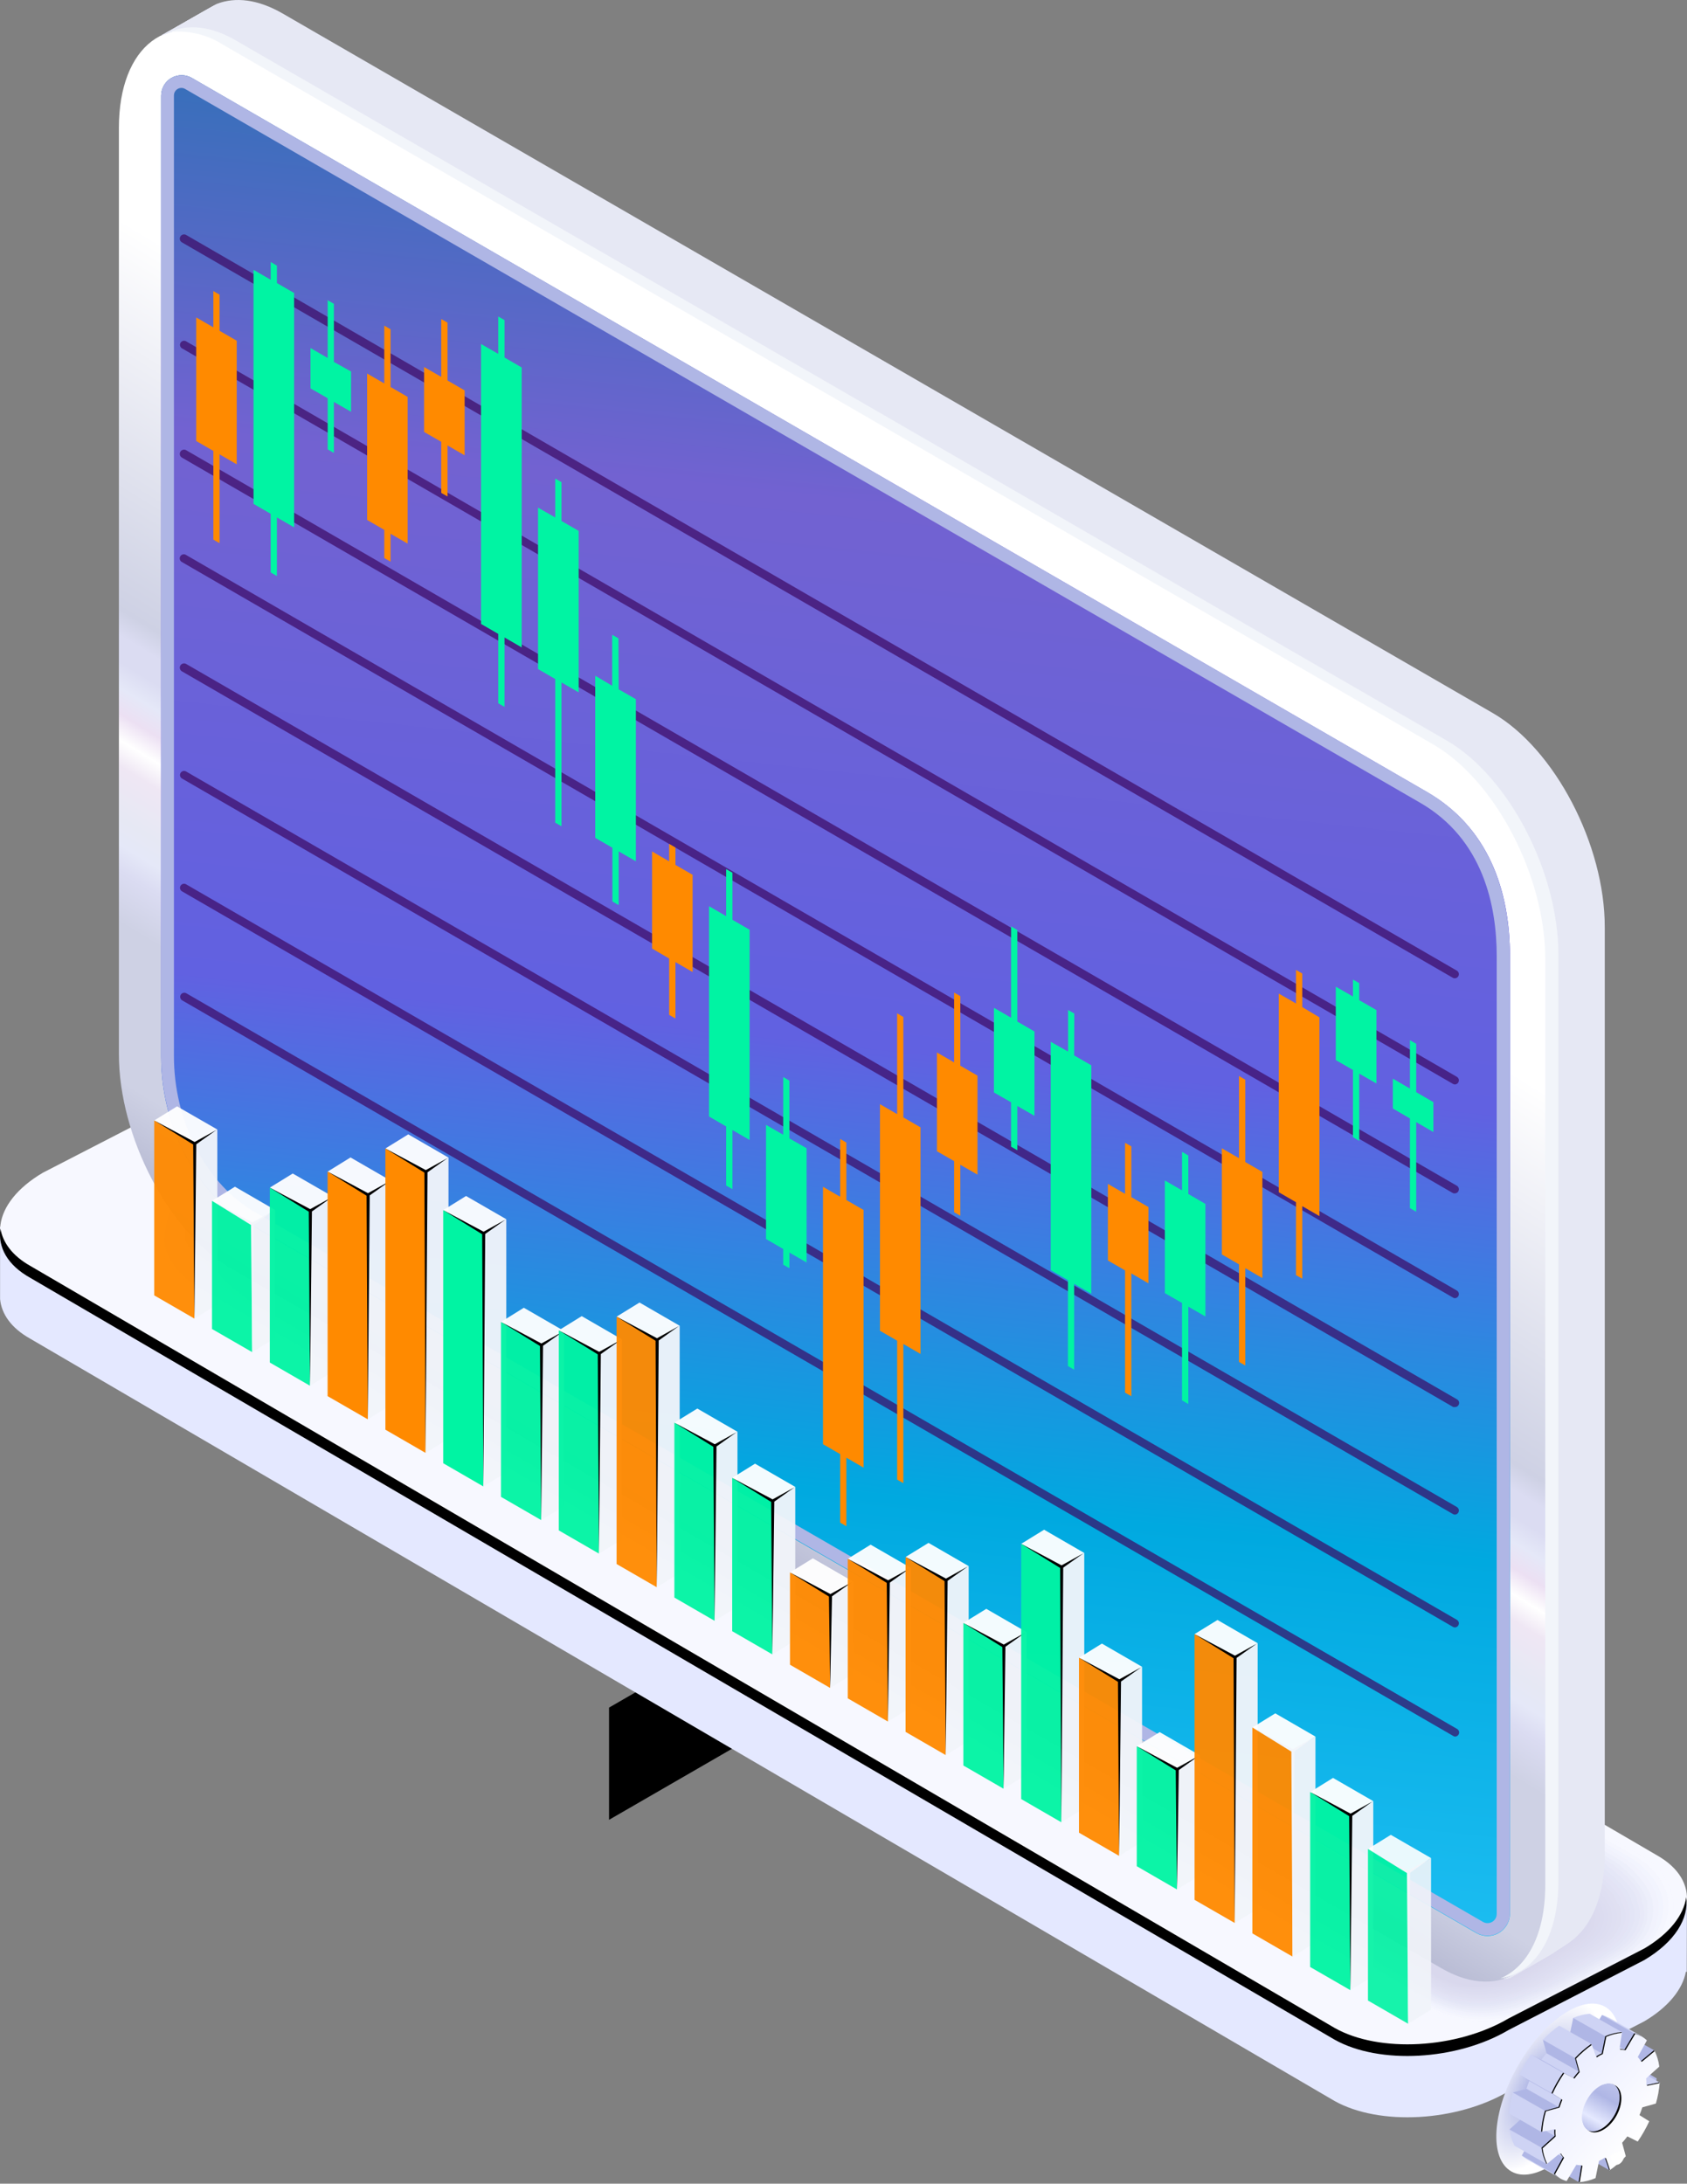 <svg width="194" height="251" viewBox="0 0 194 251" fill="none" xmlns="http://www.w3.org/2000/svg">
<rect x="0" y="0" width="194" height="251" fill="#808080" stroke="none"/>
<path style="mix-blend-mode:screen" d="M70.038 209.176L92.58 196.157V185.707H88.329L70.038 196.278V209.176Z" fill="url(#paint0_radial_1_9454)"/>
<path d="M193.989 218.338H192.881C192.227 217.548 191.428 216.89 190.528 216.398L40.534 128.807C35.381 125.922 26.442 126.411 20.525 129.915L4.905 137.935C3.521 138.715 2.304 139.76 1.324 141.01H0.01V149.322C0.173 151.04 1.29 152.645 3.445 153.856L153.465 241.49C158.618 244.375 167.549 243.886 173.474 240.382L189.077 232.344C191.885 230.687 193.491 228.643 193.869 226.651H193.972L193.989 218.338Z" fill="url(#paint1_linear_1_9454)"/>
<path d="M153.466 233.959L3.488 146.368C-1.664 143.483 -1.003 138.296 4.922 134.801L20.526 126.763C26.442 123.259 35.407 122.761 40.534 125.655L190.529 213.246C195.681 216.14 195.011 221.318 189.095 224.822L173.491 232.859C167.566 236.389 158.618 236.887 153.466 233.959Z" fill="url(#paint2_linear_1_9454)"/>
<path style="mix-blend-mode:color-dodge" d="M189.094 223.963L173.491 232.001C167.566 235.496 158.609 235.994 153.483 233.1L3.488 145.509C1.427 144.35 0.319 142.821 0.053 141.216C-0.265 143.345 0.843 145.415 3.488 146.883L153.465 234.44C158.618 237.334 167.549 236.835 173.474 233.34L189.077 225.303C192.624 223.207 194.229 220.511 193.912 218.064C193.628 220.125 191.997 222.246 189.094 223.963Z" fill="url(#paint3_radial_1_9454)"/>
<g opacity="0.2">
<path opacity="0.05" d="M22.569 126.162C24.795 124.952 27.276 124.287 29.808 124.221C31.895 124.127 33.968 124.587 35.82 125.552C35.897 125.552 39.761 127.751 39.813 127.777L112.341 169.434L117.279 172.267L188.871 213.349C189.876 213.882 190.73 214.659 191.355 215.609C191.979 216.559 192.354 217.652 192.444 218.785C192.504 221.198 191.096 223.508 188.416 225.045L182.663 228.059C182.603 228.059 177.674 230.592 177.588 230.592C175.357 231.779 172.858 232.371 170.331 232.31C168.232 232.315 166.165 231.792 164.32 230.79L92.814 189.081L88.52 186.582L21.307 147.407C20.296 146.886 19.436 146.113 18.812 145.162C18.188 144.211 17.82 143.115 17.743 141.98C17.75 140.714 18.098 139.473 18.751 138.387C19.404 137.302 20.337 136.413 21.453 135.814L21.582 134.26C21.462 134.191 22.432 126.239 22.569 126.162Z" fill="#ABB2E2"/>
<path opacity="0.1" d="M22.612 126.815C24.814 125.645 27.242 124.96 29.731 124.805C31.806 124.663 33.882 125.078 35.742 126.008C35.888 126.008 39.641 128.111 39.744 128.172L111.972 169.665L116.892 172.499L188.167 213.435C190.168 214.594 191.739 216.733 191.842 218.759C191.963 221.138 190.666 223.439 187.978 224.994L182.259 227.991C182.13 228.068 177.356 230.464 177.201 230.472C174.995 231.608 172.536 232.161 170.056 232.078C167.979 232.047 165.94 231.514 164.114 230.524L93.054 189.099L88.76 186.608L21.968 147.673C19.967 146.514 18.318 144.393 18.318 142.366C18.262 141.166 18.533 139.973 19.101 138.914C19.67 137.856 20.515 136.971 21.547 136.355L21.607 134.835C21.41 134.646 22.346 126.969 22.612 126.815Z" fill="#A7ADDF"/>
<path opacity="0.14" d="M22.664 127.476C24.837 126.345 27.207 125.643 29.645 125.406C31.707 125.215 33.783 125.58 35.656 126.463C35.871 126.463 39.504 128.481 39.658 128.567L111.594 169.915L116.506 172.731L187.472 213.521C189.369 214.612 191.095 216.81 191.241 218.725C191.422 221.061 190.245 223.371 187.549 224.925L181.881 227.939C181.692 228.051 177.081 230.343 176.849 230.361C174.666 231.435 172.247 231.94 169.816 231.829C167.757 231.744 165.745 231.179 163.942 230.18L93.355 189.013L89.061 186.548L22.69 147.862C20.792 146.763 18.963 144.608 18.963 142.71C18.963 140.597 19.418 138.141 21.702 136.819V135.342C21.358 135.11 22.26 127.699 22.664 127.476Z" fill="#A3A9DC"/>
<path opacity="0.19" d="M22.715 128.12C24.866 127.021 27.19 126.301 29.585 125.99C31.635 125.742 33.714 126.06 35.596 126.909C35.888 126.909 39.392 128.833 39.607 128.953L111.251 170.172L116.137 172.98L186.81 213.615C188.605 214.646 190.494 216.904 190.683 218.716C190.915 221.018 189.825 223.31 187.154 224.873L181.546 227.896C181.289 228.051 176.84 230.24 176.523 230.258C174.526 231.218 172.329 231.685 170.115 231.621C167.9 231.557 165.734 230.962 163.796 229.888L93.612 189.004L89.404 186.548L23.394 148.086C21.599 147.055 19.59 144.848 19.59 143.028C19.59 141.027 19.684 138.511 21.848 137.266L21.771 135.84C21.299 135.565 22.174 128.429 22.715 128.12Z" fill="#9FA4D8"/>
<path opacity="0.24" d="M22.767 128.773C24.885 127.708 27.152 126.966 29.491 126.574C31.509 126.287 33.568 126.56 35.442 127.364C36.815 127.946 38.153 128.606 39.452 129.339L110.804 170.413L115.673 173.212L186.089 213.684C187.806 214.663 189.824 216.973 190.048 218.673C190.348 220.949 189.404 223.233 186.69 224.796L181.134 227.836C180.816 228.016 176.531 230.112 176.136 230.137C174.009 231.103 171.673 231.517 169.344 231.34C167.323 231.162 165.362 230.559 163.59 229.571L93.844 188.953L89.653 186.514L24.115 148.352C22.397 147.373 20.225 145.123 20.225 143.405C20.225 141.533 19.976 138.957 22.002 137.789L21.865 136.398C21.221 136.063 22.08 129.193 22.767 128.773Z" fill="#9BA0D5"/>
<path opacity="0.29" d="M22.818 129.425C24.908 128.387 27.125 127.628 29.413 127.167C31.41 126.826 33.463 127.052 35.339 127.82C36.719 128.362 38.059 129.002 39.349 129.734L110.409 170.61L115.261 173.401L185.359 213.761C186.939 214.672 189.163 217.042 189.421 218.63C189.773 220.88 188.94 223.147 186.226 224.719L180.73 227.767C179.115 228.61 177.452 229.359 175.75 230.009C173.649 230.924 171.351 231.293 169.069 231.082C167.068 230.859 165.132 230.237 163.375 229.253L94.076 188.893L89.919 186.454L24.793 148.541C23.213 147.63 20.826 145.329 20.826 143.723C20.826 142.006 20.216 139.335 22.114 138.236L21.908 136.888C21.221 136.484 22.002 129.898 22.818 129.425Z" fill="#979BD2"/>
<path opacity="0.33" d="M22.861 130.052C24.924 129.041 27.093 128.26 29.327 127.725C31.307 127.338 33.355 127.519 35.235 128.249C36.622 128.756 37.966 129.373 39.254 130.095L110.022 170.825L114.848 173.598L184.655 213.77C186.132 214.629 188.811 217.033 188.811 218.527C189.67 220.648 188.51 223.01 185.788 224.581L180.344 227.647C178.741 228.486 177.082 229.215 175.38 229.828C173.306 230.684 171.05 231.006 168.82 230.764C167.274 230.764 164.294 229.51 163.195 228.875L94.325 188.798L90.194 186.394L25.515 148.773C24.046 147.914 21.47 145.569 21.47 144.067C21.47 142.427 20.5 139.773 22.277 138.717L22.002 137.42C21.144 136.922 21.916 130.628 22.861 130.052Z" fill="#9397CF"/>
<path opacity="0.38" d="M22.938 130.731C24.972 129.74 27.094 128.941 29.276 128.343C31.233 127.901 33.276 128.035 35.158 128.73C36.551 129.197 37.897 129.795 39.177 130.516L109.67 171.082L114.479 173.856L183.951 213.864C185.325 214.654 188.244 217.119 188.244 218.51C189.18 220.58 188.115 222.95 185.385 224.521L179.992 227.587C178.404 228.422 176.753 229.131 175.054 229.708C173.006 230.514 170.788 230.792 168.605 230.515C167.171 230.515 164.071 229.158 163.041 228.566L94.617 188.764L90.503 186.376L26.219 148.979C24.845 148.189 22.08 145.793 22.08 144.402C22.08 142.873 20.757 140.108 22.406 139.189L22.062 137.927C21.092 137.403 21.831 131.357 22.938 130.731Z" fill="#8F92CC"/>
<path opacity="0.43" d="M22.938 131.383C24.943 130.412 27.018 129.594 29.147 128.936C31.081 128.439 33.119 128.525 35.004 129.185C35.656 129.185 38.559 130.636 39.031 130.902L109.215 171.323L114.007 174.079L183.229 213.942C184.491 214.672 187.574 217.188 187.574 218.476C188.631 220.494 187.626 222.873 184.878 224.487L179.554 227.57C177.976 228.397 176.33 229.087 174.633 229.631C172.609 230.377 170.431 230.608 168.296 230.301C166.973 230.301 163.745 228.832 162.8 228.291L94.805 188.789L90.778 186.359L26.906 149.219C25.635 148.489 22.689 146.05 22.689 144.762C22.689 143.474 20.972 140.572 22.526 139.687L22.08 138.468C21.032 137.858 21.745 132.087 22.938 131.383Z" fill="#8B8EC9"/>
<path opacity="0.48" d="M23.016 132.036C24.992 131.08 27.022 130.24 29.096 129.52C31.005 128.978 33.032 129.02 34.918 129.64C35.648 129.64 38.43 130.997 38.954 131.297L108.812 171.555L113.586 174.303L182.517 214.01C183.676 214.68 186.965 217.256 186.965 218.433C188.141 220.399 187.188 222.795 184.432 224.384L179.159 227.475C177.596 228.306 175.953 228.976 174.256 229.476C172.261 230.172 170.123 230.355 168.038 230.009C166.828 230.009 163.47 228.446 162.603 227.939L95.072 188.686L91.01 186.325L27.576 149.451C26.416 148.781 23.282 146.291 23.282 145.114C23.282 143.938 21.238 140.975 22.638 140.168L22.157 139C20.981 138.322 21.65 132.826 23.016 132.036Z" fill="#8789C6"/>
<path opacity="0.52" d="M23.067 132.689C24.064 132.113 27.825 130.567 29.01 130.112C30.9 129.524 32.925 129.524 34.815 130.112C35.622 130.112 38.25 131.375 38.859 131.71L108.417 171.812L113.174 174.543L181.813 214.096C182.869 214.706 186.355 217.334 186.355 218.39C187.652 220.313 186.759 222.684 183.994 224.307L178.781 227.415C177.228 228.239 175.59 228.89 173.895 229.356C171.925 229.998 169.826 230.134 167.789 229.751C166.69 229.751 163.212 228.033 162.422 227.621L95.312 188.643L91.276 186.299L28.237 149.674C27.181 149.065 23.858 146.531 23.858 145.458C23.858 144.384 21.462 141.387 22.733 140.658L22.192 139.524C20.929 138.777 21.565 133.556 23.067 132.689Z" fill="#8385C2"/>
<path opacity="0.57" d="M23.11 133.341C24.012 132.826 27.885 131.151 28.932 130.696C30.797 130.052 32.816 130.001 34.712 130.55C36.127 130.862 37.489 131.377 38.756 132.079L108.064 172.027L112.796 174.758L181.143 214.156C182.096 214.697 185.788 217.385 185.788 218.347C187.197 220.219 186.364 222.641 183.59 224.229L178.438 227.346C176.897 228.169 175.262 228.801 173.569 229.227C171.62 229.824 169.551 229.916 167.557 229.493C166.57 229.493 162.963 227.716 162.25 227.304L95.579 188.592L91.568 186.265L28.95 149.906C28.005 149.356 24.493 146.772 24.493 145.81C24.493 144.848 21.736 141.8 22.878 141.138L22.269 140.056C20.877 139.241 21.479 134.286 23.11 133.341Z" fill="#7F80BF"/>
<path opacity="0.62" d="M23.162 134.002C23.96 133.539 27.936 131.727 28.855 131.289C30.616 130.43 32.788 130.628 34.609 131.005C36.026 131.278 37.391 131.774 38.653 132.474L107.67 172.267L112.384 174.981L180.447 214.208C181.306 214.697 185.179 217.437 185.179 218.296C186.707 220.116 185.934 222.529 183.152 224.135L178.051 227.269C176.52 228.085 174.889 228.697 173.199 229.09C171.284 229.629 169.263 229.673 167.326 229.219C166.467 229.219 162.714 227.338 162.087 226.969L95.853 188.532L91.869 186.213L29.662 150.147C28.804 149.657 25.128 147.029 25.128 146.179C25.128 145.329 22.011 142.229 23.033 141.645L22.355 140.597C20.826 139.696 21.393 135.016 23.162 134.002Z" fill="#7B7CBC"/>
<path opacity="0.67" d="M23.213 134.655C23.909 134.251 27.988 132.293 28.778 131.881C30.495 131.023 32.668 131.126 34.506 131.461C35.926 131.694 37.297 132.168 38.559 132.86L107.257 172.499L111.955 175.204L179.743 214.294C180.481 214.723 184.569 217.514 184.569 218.27C186.218 220.039 185.505 222.469 182.714 224.083L177.665 227.218C176.15 228.035 174.524 228.628 172.839 228.978C170.949 229.468 168.966 229.468 167.077 228.978C166.312 228.978 162.457 226.986 161.924 226.668L96.137 188.497L92.178 186.205L30.349 150.353C29.611 149.932 25.729 147.253 25.729 146.505C25.729 145.758 22.294 142.624 23.153 142.109L22.406 141.104C20.766 140.151 21.307 135.754 23.213 134.655Z" fill="#7777B9"/>
<path opacity="0.71" d="M23.265 135.308C23.857 134.964 28.039 132.852 28.692 132.465C30.349 131.503 32.556 131.607 34.403 131.907C35.824 132.109 37.197 132.566 38.456 133.255L106.888 172.757L111.56 175.462L179.039 214.397C179.674 214.758 183.968 217.608 183.968 218.253C185.737 219.97 185.076 222.409 182.25 224.032L177.261 227.183C175.753 228 174.128 228.58 172.444 228.901C170.586 229.344 168.644 229.296 166.81 228.763C166.149 228.763 162.165 226.668 161.658 226.393L96.36 188.446L92.427 186.162L31.053 150.576C30.427 150.207 26.356 147.484 26.356 146.849C26.356 146.214 22.535 143.019 23.291 142.555L22.483 141.602C20.714 140.615 21.221 136.484 23.265 135.308Z" fill="#7373B6"/>
<path opacity="0.76" d="M23.316 135.96C23.814 135.668 27.979 133.058 28.615 133.058C30.423 132.358 32.376 132.119 34.3 132.362C35.723 132.526 37.102 132.96 38.361 133.642L106.493 172.989L111.156 175.677L178.369 214.44C178.893 214.74 183.384 217.651 183.384 218.184C185.273 219.858 184.672 222.306 181.864 223.929L176.901 227.089C175.405 227.895 173.786 228.447 172.109 228.72C170.277 229.116 168.373 229.024 166.587 228.454C166.029 228.454 161.924 226.247 161.529 226.024L96.618 188.446L92.71 186.179L31.741 150.851C31.208 150.55 26.949 147.776 26.957 147.244C26.966 146.712 22.775 143.483 23.411 143.122L22.552 142.203C20.663 141.07 21.135 137.214 23.316 135.96Z" fill="#6F6EB3"/>
<path opacity="0.81" d="M23.36 136.613C23.763 136.381 28.031 133.642 28.512 133.642C30.298 132.89 32.242 132.595 34.171 132.783C35.594 132.908 36.976 133.323 38.233 134.002L106.073 173.169L110.718 175.848L177.613 214.491C178.034 214.74 182.766 217.703 182.766 218.124C184.767 219.755 184.226 222.211 181.409 223.834L176.523 227.012C175.041 227.819 173.427 228.354 171.757 228.592C169.95 228.938 168.083 228.799 166.347 228.188C164.636 227.457 162.97 226.625 161.358 225.698L96.876 188.343L92.994 186.093L32.462 151.022C32.041 150.773 27.593 147.965 27.593 147.536C27.593 147.107 23.059 143.835 23.566 143.543L22.621 142.684C20.611 141.533 21.049 137.944 23.36 136.613Z" fill="#6B6AB0"/>
<path opacity="0.86" d="M23.411 137.266C23.712 137.094 28.074 134.234 28.452 134.234C30.223 133.448 32.162 133.118 34.094 133.272C35.515 133.359 36.9 133.752 38.156 134.423L105.712 173.444L110.332 176.115L176.935 214.586C177.253 214.766 182.148 217.78 182.148 218.107C184.269 219.678 183.788 222.143 180.954 223.774L176.137 226.969C174.662 227.771 173.047 228.284 171.379 228.48C169.6 228.78 167.773 228.596 166.089 227.948C165.754 227.948 161.401 225.526 161.16 225.371L97.125 188.291L93.269 186.059L33.158 151.246C32.84 151.065 28.211 148.206 28.211 147.879C28.211 147.553 23.317 144.247 23.694 144.024L22.681 143.165C20.56 141.989 20.964 138.64 23.411 137.266Z" fill="#6765AC"/>
<path opacity="0.9" d="M23.462 137.918C23.66 137.807 28.125 134.827 28.374 134.827C30.123 133.992 32.055 133.614 33.99 133.728C35.412 133.776 36.805 134.149 38.06 134.818L105.316 173.676L109.919 176.338L176.23 214.654C176.445 214.775 181.546 217.849 181.546 218.089C183.779 219.618 183.358 222.091 180.516 223.723L175.793 226.9C174.33 227.7 172.72 228.197 171.061 228.36C169.314 228.608 167.533 228.377 165.908 227.69C165.685 227.69 161.203 225.165 161.048 225.071L97.45 188.266L93.612 186.042L33.844 151.52C33.63 151.392 28.812 148.489 28.821 148.274C28.829 148.06 23.565 144.702 23.823 144.556L22.741 143.766C20.508 142.452 20.877 139.412 23.462 137.918Z" fill="#6361A9"/>
<path opacity="0.95" d="M23.514 138.571C23.608 138.511 28.168 135.411 28.297 135.411C30.025 134.531 31.95 134.108 33.887 134.183C35.307 134.197 36.702 134.55 37.958 135.213L104.939 173.916L109.516 176.561L175.535 214.723C175.638 214.783 180.937 217.918 180.937 218.021C183.289 219.498 182.929 221.979 180.078 223.628L175.372 226.84C173.917 227.633 172.31 228.11 170.658 228.24C168.927 228.443 167.173 228.164 165.591 227.432C165.479 227.432 160.877 224.796 160.791 224.753L97.648 188.214L93.844 186.016L34.592 151.718C34.488 151.658 29.482 148.704 29.482 148.592C29.482 148.481 23.875 145.089 24.003 145.011L22.861 144.264C20.448 142.933 20.792 140.142 23.514 138.571Z" fill="#5F5CA6"/>
<path opacity="0.2" d="M165.342 227.175L94.067 185.956L22.793 144.737C20.32 143.302 20.629 140.812 23.488 139.163L28.143 135.943C30.994 134.294 35.313 134.114 37.786 135.539L109.018 176.759L180.293 217.978C182.766 219.403 182.457 221.902 179.597 223.551L174.943 226.771C172.135 228.42 167.815 228.6 165.342 227.175Z" fill="#5B58A3"/>
</g>
<path d="M165.745 226.23L26.554 145.801C19.443 141.688 13.673 130.67 13.673 121.181V14.699C13.673 5.253 19.443 0.847 26.554 4.952L165.745 85.398C172.856 89.503 178.626 100.529 178.626 110.018V216.501C178.626 225.973 172.856 230.335 165.745 226.23Z" fill="url(#paint4_linear_1_9454)"/>
<path d="M169.498 222.031L28.091 140.357C22.183 136.604 18.533 129.108 18.533 121.465V10.963C18.539 10.552 18.654 10.149 18.864 9.795C19.075 9.441 19.375 9.149 19.733 8.947C20.093 8.745 20.498 8.642 20.91 8.646C21.322 8.65 21.725 8.762 22.08 8.971L22.492 9.211L164.08 91.031C171.113 95.085 173.637 102.281 173.637 109.924V220.013C173.627 220.454 173.504 220.886 173.28 221.266C173.055 221.646 172.736 221.962 172.354 222.184C171.973 222.405 171.54 222.525 171.099 222.531C170.657 222.538 170.221 222.43 169.833 222.22L169.498 222.031Z" fill="url(#paint5_linear_1_9454)"/>
<g style="mix-blend-mode:overlay" opacity="0.7">
<path d="M169.498 222.031L28.091 140.357C22.183 136.604 18.533 129.108 18.533 121.465V10.963C18.539 10.552 18.654 10.149 18.864 9.795C19.075 9.441 19.375 9.149 19.733 8.947C20.093 8.745 20.498 8.642 20.91 8.646C21.322 8.65 21.725 8.762 22.08 8.971L22.492 9.211L164.08 91.031C171.113 95.085 173.637 102.281 173.637 109.924V220.013C173.627 220.454 173.504 220.886 173.28 221.266C173.055 221.646 172.736 221.962 172.354 222.184C171.973 222.405 171.54 222.525 171.099 222.531C170.657 222.538 170.221 222.43 169.833 222.22L169.498 222.031Z" fill="url(#paint6_linear_1_9454)"/>
</g>
<path d="M164.054 90.997L22.466 9.177L22.08 8.971C21.722 8.761 21.316 8.649 20.901 8.646C20.487 8.643 20.079 8.75 19.719 8.956C19.359 9.162 19.059 9.459 18.851 9.817C18.643 10.176 18.533 10.583 18.533 10.998V121.405C18.533 129.073 22.183 136.57 28.091 140.297L169.524 222.005L169.833 222.186C170.221 222.396 170.657 222.503 171.099 222.497C171.54 222.491 171.973 222.371 172.354 222.15C172.736 221.928 173.055 221.612 173.28 221.232C173.504 220.852 173.627 220.42 173.637 219.979V109.915C173.612 102.246 171.087 95.05 164.054 90.997ZM172.117 220.004C172.117 220.143 172.09 220.28 172.037 220.407C171.984 220.535 171.906 220.651 171.807 220.748C171.709 220.846 171.593 220.923 171.465 220.975C171.337 221.027 171.199 221.053 171.061 221.052C170.88 221.052 170.703 221.005 170.546 220.915L28.804 139.026C23.48 135.643 20.002 128.721 20.002 121.405V10.963C20.002 10.736 20.092 10.517 20.253 10.356C20.414 10.195 20.633 10.105 20.86 10.105C21.012 10.106 21.16 10.148 21.29 10.225L163.307 92.268C170.589 96.467 172.117 104.17 172.117 109.898V220.004Z" fill="#AFB6E5"/>
<path d="M171.67 81.963L32.487 1.543C29.671 -0.08 27.069 -0.381 24.948 0.444C24.681 0.547 18.808 3.956 18.55 4.093C20.757 3.02 23.539 3.235 26.57 4.952L165.745 85.398C172.855 89.503 178.626 100.529 178.626 110.018V216.501C178.626 222.417 176.385 226.342 172.958 227.458C173.358 227.442 173.745 227.314 174.075 227.089C174.238 227.003 180.412 223.293 180.567 223.19C183.014 221.473 184.543 217.952 184.543 213.074V106.592C184.56 97.103 178.789 86.076 171.67 81.963Z" fill="url(#paint7_linear_1_9454)"/>
<path d="M171.568 82.04L32.385 1.62C29.568 -0.011 26.966 -0.303 24.845 0.512C24.579 0.615 18.834 3.947 18.559 4.093C20.766 3.02 23.548 3.235 26.58 4.952L165.746 85.398C172.856 89.503 178.627 100.529 178.627 110.018V216.501C178.627 222.417 176.385 226.342 172.959 227.458C173.358 227.442 173.745 227.314 174.075 227.089C174.239 227.003 180.31 223.37 180.464 223.259C182.912 221.541 184.432 218.021 184.432 213.143V106.66C184.449 97.171 178.678 86.154 171.568 82.04Z" fill="url(#paint8_linear_1_9454)"/>
<path d="M171.499 82.118L32.273 1.689C29.456 0.066 26.854 -0.235 24.733 0.581C24.458 0.684 18.808 3.956 18.55 4.093C20.757 3.02 23.539 3.235 26.57 4.952L165.745 85.398C172.855 89.503 178.626 100.529 178.626 110.018V216.501C178.626 222.417 176.385 226.342 172.959 227.458C173.358 227.442 173.745 227.314 174.075 227.089C174.238 227.003 180.198 223.439 180.352 223.328C182.8 221.61 184.328 218.098 184.328 213.22V106.738C184.38 97.249 178.575 86.257 171.499 82.118Z" fill="url(#paint9_linear_1_9454)"/>
<path d="M171.353 82.186L32.161 1.758C29.344 0.135 26.742 -0.166 24.621 0.659C24.355 0.762 18.808 3.956 18.55 4.093C20.757 3.02 23.539 3.235 26.57 4.952L165.745 85.398C172.855 89.503 178.626 100.529 178.626 110.018V216.501C178.626 222.417 176.385 226.342 172.958 227.458C173.358 227.442 173.745 227.314 174.075 227.089C174.238 227.003 180.086 223.508 180.241 223.405C182.688 221.687 184.216 218.167 184.216 213.289V106.806C184.234 97.317 178.463 86.257 171.353 82.186Z" fill="url(#paint10_linear_1_9454)"/>
<path d="M171.241 82.255L32.049 1.835C29.241 0.203 26.631 -0.089 24.509 0.727C24.243 0.83 18.808 3.956 18.55 4.093C20.757 3.02 23.539 3.235 26.57 4.952L165.745 85.398C172.855 89.503 178.626 100.529 178.626 110.018V216.501C178.626 222.417 176.385 226.342 172.958 227.458C173.358 227.442 173.745 227.314 174.075 227.089C174.238 227.003 179.983 223.585 180.137 223.473C182.585 221.756 184.105 218.235 184.105 213.358V106.866C184.122 97.42 178.368 86.368 171.241 82.255Z" fill="url(#paint11_linear_1_9454)"/>
<path d="M171.129 82.332L31.946 1.904C29.13 0.281 26.527 -0.02 24.407 0.796C24.132 0.899 18.808 3.956 18.55 4.093C20.757 3.02 23.539 3.235 26.57 4.952L165.745 85.398C172.855 89.503 178.626 100.529 178.626 110.018V216.501C178.626 222.417 176.385 226.342 172.958 227.458C173.358 227.442 173.745 227.314 174.075 227.089C174.238 227.003 179.871 223.654 180.026 223.542C182.473 221.825 184.002 218.313 184.002 213.435V106.952C184.019 97.463 178.248 86.437 171.129 82.332Z" fill="url(#paint12_linear_1_9454)"/>
<path d="M171.026 82.401L31.834 1.972C29.018 0.349 26.416 0.049 24.295 0.873C24.029 0.976 18.808 3.956 18.55 4.093C20.757 3.02 23.539 3.235 26.57 4.952L165.745 85.398C172.855 89.503 178.626 100.529 178.626 110.018V216.501C178.626 222.417 176.385 226.342 172.958 227.458C173.358 227.442 173.745 227.314 174.075 227.089C174.238 227.003 179.76 223.723 179.923 223.654C182.37 221.936 183.89 218.416 183.89 213.538V107.055C183.907 97.532 178.137 86.506 171.026 82.401Z" fill="url(#paint13_linear_1_9454)"/>
<path d="M170.915 82.47L31.723 2.05C28.915 0.418 26.304 0.126 24.183 0.942C23.917 1.045 18.808 3.956 18.55 4.093C20.757 3.02 23.539 3.235 26.57 4.952L165.745 85.398C172.855 89.503 178.626 100.529 178.626 110.018V216.501C178.626 222.417 176.385 226.342 172.959 227.458C173.358 227.442 173.745 227.314 174.075 227.089C174.238 227.003 179.657 223.8 179.811 223.654C182.259 221.936 183.779 218.416 183.779 213.538V107.055C183.796 97.601 178.034 86.583 170.915 82.47Z" fill="url(#paint14_linear_1_9454)"/>
<path d="M170.803 82.547L31.62 2.101C28.803 0.478 26.201 0.178 24.08 0.993C23.805 1.096 18.808 3.939 18.55 4.076C20.757 3.003 23.539 3.217 26.57 4.935L165.745 85.398C172.855 89.503 178.626 100.529 178.626 110.018V216.501C178.626 222.417 176.385 226.342 172.958 227.458C173.358 227.442 173.745 227.314 174.075 227.089C174.238 227.003 179.545 223.869 179.7 223.757C182.147 222.039 183.675 218.527 183.675 213.65V107.167C183.693 97.678 177.922 86.652 170.803 82.547Z" fill="url(#paint15_linear_1_9454)"/>
<path d="M170.7 82.616L31.526 2.187C28.709 0.564 26.107 0.263 23.986 1.088C23.72 1.191 18.834 3.956 18.568 4.093C20.774 3.02 23.557 3.235 26.588 4.952L165.746 85.398C172.856 89.503 178.627 100.529 178.627 110.018V216.501C178.627 222.417 176.385 226.342 172.959 227.458C173.358 227.442 173.745 227.314 174.075 227.089C174.238 227.003 179.442 223.937 179.597 223.834C182.044 222.117 183.564 218.596 183.564 213.718V107.236C183.581 97.747 177.811 86.721 170.7 82.616Z" fill="url(#paint16_linear_1_9454)"/>
<path d="M170.588 82.684L31.405 2.264C28.588 0.633 25.978 0.341 23.866 1.156C23.591 1.259 18.808 3.956 18.55 4.093C20.757 3.02 23.539 3.235 26.57 4.952L165.745 85.398C172.855 89.503 178.626 100.529 178.626 110.018V216.501C178.626 222.417 176.385 226.342 172.959 227.458C173.358 227.442 173.745 227.314 174.075 227.089C174.238 227.003 179.33 224.014 179.485 223.903C181.932 222.185 183.452 218.665 183.452 213.787V107.304C183.469 97.815 177.707 86.798 170.588 82.684Z" fill="url(#paint17_linear_1_9454)"/>
<path d="M170.477 82.762L31.294 2.333C28.477 0.71 25.876 0.384 23.797 1.242C23.531 1.346 18.851 3.973 18.593 4.111C20.8 3.037 23.583 3.252 26.614 4.969L165.746 85.398C172.856 89.503 178.627 100.529 178.627 110.018V216.501C178.627 222.417 176.385 226.342 172.959 227.458C173.359 227.442 173.745 227.314 174.075 227.089C174.239 227.003 179.228 224.083 179.374 223.972C181.821 222.254 183.35 218.742 183.35 213.864V107.382C183.367 97.893 177.596 86.867 170.477 82.762Z" fill="url(#paint18_linear_1_9454)"/>
<path d="M170.374 82.822L31.182 2.402C28.365 0.779 25.763 0.478 23.642 1.303C23.376 1.406 18.808 3.956 18.55 4.093C20.757 3.02 23.539 3.235 26.57 4.952L165.745 85.398C172.855 89.503 178.626 100.529 178.626 110.018V216.501C178.626 222.417 176.385 226.342 172.958 227.458C173.358 227.442 173.745 227.314 174.075 227.089C174.238 227.003 179.116 224.152 179.27 224.049C181.718 222.332 183.237 218.811 183.237 213.933V107.45C183.255 97.961 177.51 86.935 170.374 82.822Z" fill="url(#paint19_linear_1_9454)"/>
<path d="M170.262 82.899L31.079 2.479C28.262 0.847 25.66 0.555 23.539 1.371C23.264 1.474 18.808 3.947 18.55 4.093C20.757 3.02 23.539 3.235 26.57 4.952L165.745 85.398C172.855 89.503 178.626 100.529 178.626 110.018V216.501C178.626 222.417 176.385 226.342 172.958 227.458C173.358 227.442 173.745 227.314 174.075 227.089C174.238 227.003 179.004 224.229 179.159 224.118C181.606 222.4 183.134 218.879 183.134 214.002V107.519C183.152 98.03 177.381 87.012 170.262 82.899Z" fill="url(#paint20_linear_1_9454)"/>
<path d="M170.159 82.977L30.967 2.548C28.151 0.925 25.549 0.624 23.427 1.44C23.161 1.543 18.808 3.956 18.55 4.093C20.757 3.02 23.539 3.235 26.57 4.952L165.745 85.398C172.855 89.503 178.626 100.529 178.626 110.018V216.501C178.626 222.417 176.385 226.342 172.958 227.458C173.358 227.442 173.745 227.314 174.075 227.089C174.238 227.003 178.892 224.298 179.047 224.186C181.494 222.469 183.023 218.957 183.023 214.079V107.596C183.04 98.107 177.269 87.115 170.159 82.977Z" fill="url(#paint21_linear_1_9454)"/>
<path d="M170.047 83.045L30.856 2.616C28.047 0.993 25.437 0.693 23.316 1.517C23.05 1.62 18.808 3.956 18.55 4.093C20.757 3.02 23.539 3.235 26.57 4.952L165.745 85.398C172.855 89.503 178.626 100.529 178.626 110.018V216.501C178.626 222.417 176.385 226.342 172.959 227.458C173.358 227.442 173.745 227.314 174.075 227.089C174.238 227.003 178.789 224.367 178.944 224.264C181.391 222.546 182.911 219.025 182.911 214.148V107.665C182.928 98.176 177.166 87.116 170.047 83.045Z" fill="url(#paint22_linear_1_9454)"/>
<path d="M169.936 83.114L30.753 2.694C27.936 1.062 25.334 0.77 23.213 1.586C22.938 1.689 18.808 3.956 18.55 4.093C20.757 3.02 23.539 3.235 26.57 4.952L165.745 85.398C172.855 89.503 178.626 100.529 178.626 110.018V216.501C178.626 222.417 176.385 226.342 172.958 227.458C173.358 227.442 173.745 227.314 174.075 227.089C174.238 227.003 178.678 224.444 178.832 224.332C181.28 222.615 182.808 219.094 182.808 214.216V107.725C182.825 98.279 177.055 87.227 169.936 83.114Z" fill="url(#paint23_linear_1_9454)"/>
<path d="M169.833 83.191L30.667 2.762C27.85 1.139 25.248 0.839 23.127 1.655C22.861 1.758 18.834 3.956 18.576 4.093C20.783 3.02 23.565 3.235 26.596 4.952L165.745 85.398C172.856 89.503 178.626 100.529 178.626 110.018V216.501C178.626 222.417 176.385 226.342 172.959 227.458C173.358 227.442 173.745 227.314 174.075 227.089C174.238 227.003 178.566 224.513 178.729 224.401C181.177 222.684 182.697 219.171 182.697 214.294V107.811C182.714 98.322 176.943 87.296 169.833 83.191Z" fill="url(#paint24_linear_1_9454)"/>
<path d="M169.721 83.26L30.529 2.831C27.721 1.208 25.111 0.908 22.99 1.732C22.723 1.835 18.808 3.956 18.55 4.093C20.757 3.02 23.539 3.235 26.57 4.952L165.745 85.398C172.855 89.503 178.626 100.529 178.626 110.018V216.501C178.626 222.417 176.385 226.342 172.959 227.458C173.358 227.442 173.745 227.314 174.075 227.089C174.238 227.003 178.463 224.581 178.618 224.513C181.065 222.795 182.585 219.274 182.585 214.397V107.914C182.602 98.391 176.84 87.365 169.721 83.26Z" fill="url(#paint25_linear_1_9454)"/>
<path d="M169.609 83.329L30.426 2.908C27.61 1.277 25.008 0.985 22.887 1.8C22.612 1.904 18.808 3.956 18.55 4.093C20.757 3.02 23.539 3.235 26.57 4.952L165.745 85.398C172.855 89.503 178.626 100.529 178.626 110.018V216.501C178.626 222.417 176.385 226.342 172.958 227.458C173.358 227.442 173.745 227.314 174.075 227.089C174.238 227.003 178.368 224.659 178.506 224.513C180.953 222.795 182.482 219.274 182.482 214.397V107.914C182.499 98.459 176.728 87.442 169.609 83.329Z" fill="url(#paint26_linear_1_9454)"/>
<path d="M169.506 83.406L30.315 2.96C27.498 1.337 24.896 1.036 22.775 1.852C22.509 1.955 18.808 3.939 18.55 4.076C20.757 3.003 23.539 3.217 26.57 4.935L165.745 85.398C172.855 89.503 178.626 100.529 178.626 110.018V216.501C178.626 222.417 176.385 226.342 172.958 227.458C173.358 227.442 173.745 227.314 174.075 227.089C174.238 227.003 178.248 224.727 178.368 224.616C180.816 222.898 182.336 219.386 182.336 214.508V108.026C182.387 98.537 176.651 87.51 169.506 83.406Z" fill="url(#paint27_linear_1_9454)"/>
<path d="M169.395 83.475L30.212 3.046C27.395 1.423 24.784 1.122 22.672 1.947C22.397 2.05 18.808 3.956 18.55 4.093C20.757 3.02 23.539 3.235 26.57 4.952L165.745 85.398C172.855 89.503 178.626 100.529 178.626 110.018V216.501C178.626 222.417 176.385 226.342 172.959 227.458C173.358 227.442 173.745 227.314 174.075 227.089C174.238 227.003 178.137 224.796 178.291 224.693C180.739 222.976 182.259 219.455 182.259 214.577V108.094C182.276 98.605 176.514 87.579 169.395 83.475Z" fill="url(#paint28_linear_1_9454)"/>
<path d="M166.346 85.106L27.172 4.677C24.261 2.96 21.573 2.754 19.443 3.69C21.618 3.446 23.81 3.958 25.652 5.141L164.818 85.57C171.928 89.675 177.699 100.701 177.699 110.19V216.672C177.699 222.271 175.681 226.058 172.546 227.407C176.514 226.771 179.21 222.692 179.21 216.243V109.76C179.227 100.237 173.474 89.211 166.346 85.106Z" fill="#F2F5FA"/>
<path opacity="0.95" d="M20.363 127.167L17.735 128.79L22.355 131.46L24.991 129.829L20.363 127.167Z" fill="white"/>
<path opacity="0.95" d="M17.735 148.893L22.355 151.563V131.46L17.735 128.79V148.893Z" fill="#FF8A00"/>
<path opacity="0.95" d="M22.355 151.563L24.991 149.94V129.829L22.355 131.46V151.563Z" fill="#F2F5FA"/>
<path style="mix-blend-mode:color-dodge" d="M24.871 129.889L22.381 131.263L17.735 128.79L22.217 131.555L22.355 151.563L22.57 131.529L24.871 129.889Z" fill="url(#paint29_radial_1_9454)"/>
<path opacity="0.95" d="M27.017 136.407L24.381 138.03L29.001 140.7L31.637 139.077L27.017 136.407Z" fill="white"/>
<path opacity="0.95" d="M24.381 152.757L29 155.419V140.7L24.381 138.03V152.757Z" fill="#00F4A3"/>
<path opacity="0.95" d="M29 155.419L31.637 153.796V139.077L29 140.7V155.419Z" fill="#F2F5FA"/>
<path d="M31.517 139.129L29.026 140.512L24.381 138.03L28.863 140.804L29.001 155.419L29.215 140.769L31.517 139.129Z" fill="#F2F5FA"/>
<path opacity="0.95" d="M33.664 134.887L31.028 136.51L35.648 139.18L38.284 137.549L33.664 134.887Z" fill="white"/>
<path opacity="0.95" d="M31.028 156.613L35.648 159.283V139.18L31.028 136.51V156.613Z" fill="#00F4A3"/>
<path opacity="0.95" d="M35.647 159.283L38.284 157.66V137.549L35.647 139.18V159.283Z" fill="#F2F5FA"/>
<path style="mix-blend-mode:color-dodge" d="M38.164 137.609L35.673 138.983L31.028 136.51L35.51 139.275L35.648 159.283L35.871 139.249L38.164 137.609Z" fill="url(#paint30_radial_1_9454)"/>
<path opacity="0.95" d="M40.309 133.041L37.673 134.672L42.293 137.343L44.929 135.711L40.309 133.041Z" fill="white"/>
<path d="M37.673 160.477L42.293 163.139V137.334L37.673 134.664V160.477Z" fill="#FF8A00"/>
<path opacity="0.95" d="M42.293 163.139L44.929 161.516V135.711L42.293 137.334V163.139Z" fill="#F2F5FA"/>
<path style="mix-blend-mode:color-dodge" d="M44.809 135.771L42.319 137.145L37.673 134.664L42.156 137.437L42.293 163.139L42.516 137.403L44.809 135.771Z" fill="url(#paint31_radial_1_9454)"/>
<path opacity="0.95" d="M46.948 130.387L44.32 132.01L48.94 134.681L51.576 133.058L46.948 130.387Z" fill="white"/>
<path d="M44.32 164.333L48.94 167.003V134.681L44.32 132.01V164.333Z" fill="#FF8A00"/>
<path opacity="0.95" d="M48.94 167.003L51.576 165.38V133.058L48.94 134.681V167.003Z" fill="#F2F5FA"/>
<path style="mix-blend-mode:color-dodge" d="M51.456 133.118L48.966 134.492L44.32 132.01L48.803 134.784L48.94 167.003L49.163 134.749L51.456 133.118Z" fill="url(#paint32_radial_1_9454)"/>
<path opacity="0.95" d="M53.594 137.471L50.966 139.103L55.586 141.774L58.222 140.142L53.594 137.471Z" fill="white"/>
<path d="M50.966 168.188L55.586 170.859V141.765L50.966 139.094V168.188Z" fill="#00F4A3"/>
<path opacity="0.95" d="M55.586 170.859L58.222 169.236V140.142L55.586 141.765V170.859Z" fill="#F2F5FA"/>
<path style="mix-blend-mode:color-dodge" d="M58.102 140.202L55.612 141.576L50.966 139.095L55.448 141.868L55.586 170.859L55.8 141.834L58.102 140.202Z" fill="url(#paint33_radial_1_9454)"/>
<path opacity="0.95" d="M60.24 150.318L57.613 151.95L62.233 154.621L64.869 152.989L60.24 150.318Z" fill="white"/>
<path opacity="0.95" d="M57.612 172.053L62.232 174.723V154.612L57.612 151.95V172.053Z" fill="#00F4A3"/>
<path opacity="0.95" d="M62.232 174.723L64.869 173.1V152.989L62.232 154.612V174.723Z" fill="#F2F5FA"/>
<path style="mix-blend-mode:color-dodge" d="M64.749 153.049L62.258 154.423L57.613 151.95L62.095 154.715L62.233 174.723L62.447 154.689L64.749 153.049Z" fill="url(#paint34_radial_1_9454)"/>
<path opacity="0.95" d="M66.896 151.28L64.259 152.912L68.879 155.582L71.516 153.951L66.896 151.28Z" fill="white"/>
<path opacity="0.95" d="M64.26 175.908L68.879 178.579V155.574L64.26 152.912V175.908Z" fill="#00F4A3"/>
<path opacity="0.95" d="M68.879 178.579L71.516 176.956V153.951L68.879 155.574V178.579Z" fill="#F2F5FA"/>
<path style="mix-blend-mode:color-dodge" d="M71.395 154.011L68.905 155.385L64.259 152.912L68.742 155.677L68.879 178.579L69.094 155.642L71.395 154.011Z" fill="url(#paint35_radial_1_9454)"/>
<path opacity="0.95" d="M73.543 149.717L70.906 151.34L75.526 154.011L78.162 152.388L73.543 149.717Z" fill="white"/>
<path opacity="0.95" d="M70.906 179.773L75.526 182.443V154.011L70.906 151.34V179.773Z" fill="#FF8A00"/>
<path opacity="0.95" d="M75.526 182.443L78.162 180.82V152.388L75.526 154.011V182.443Z" fill="#F2F5FA"/>
<path style="mix-blend-mode:color-dodge" d="M78.042 152.439L75.552 153.822L70.906 151.34L75.389 154.114L75.526 182.443L75.749 154.08L78.042 152.439Z" fill="url(#paint36_radial_1_9454)"/>
<path opacity="0.95" d="M80.188 161.903L77.552 163.526L82.172 166.196L84.808 164.573L80.188 161.903Z" fill="white"/>
<path opacity="0.95" d="M77.552 183.629L82.172 186.299V166.196L77.552 163.526V183.629Z" fill="#00F4A3"/>
<path opacity="0.95" d="M82.172 186.299L84.808 184.676V164.573L82.172 166.196V186.299Z" fill="#F2F5FA"/>
<path style="mix-blend-mode:color-dodge" d="M84.688 164.625L82.198 166.007L77.552 163.525L82.035 166.299L82.172 186.299L82.395 166.265L84.688 164.625Z" fill="url(#paint37_radial_1_9454)"/>
<path opacity="0.95" d="M86.827 168.24L84.199 169.871L88.819 172.542L91.455 170.911L86.827 168.24Z" fill="white"/>
<path opacity="0.95" d="M84.199 187.493L88.819 190.163V172.534L84.199 169.872V187.493Z" fill="#00F4A3"/>
<path opacity="0.95" d="M88.819 190.163L91.455 188.54V170.911L88.819 172.534V190.163Z" fill="#F2F5FA"/>
<path style="mix-blend-mode:color-dodge" d="M91.335 170.971L88.845 172.345L84.199 169.872L88.681 172.637L88.819 190.163L89.042 172.602L91.335 170.971Z" fill="url(#paint38_radial_1_9454)"/>
<path opacity="0.95" d="M93.474 179.12L90.846 180.743L95.466 183.414L98.102 181.791L93.474 179.12Z" fill="white"/>
<path opacity="0.95" d="M90.846 191.349L95.466 194.019V183.414L90.846 180.743V191.349Z" fill="#FF8A00"/>
<path opacity="0.95" d="M95.466 194.019L98.102 192.396V181.791L95.466 183.414V194.019Z" fill="#F2F5FA"/>
<path style="mix-blend-mode:color-dodge" d="M97.982 181.851L95.492 183.225L90.846 180.743L95.328 183.517L95.466 194.019L95.68 183.482L97.982 181.851Z" fill="url(#paint39_radial_1_9454)"/>
<path opacity="0.95" d="M100.12 177.549L97.493 179.172L102.112 181.842L104.749 180.219L100.12 177.549Z" fill="white"/>
<path opacity="0.95" d="M97.492 195.213L102.112 197.883V181.842L97.492 179.172V195.213Z" fill="#FF8A00"/>
<path opacity="0.95" d="M102.112 197.883L104.748 196.26V180.219L102.112 181.842V197.883Z" fill="#F2F5FA"/>
<path style="mix-blend-mode:color-dodge" d="M104.629 180.271L102.138 181.645L97.493 179.172L101.975 181.945L102.112 197.883L102.327 181.911L104.629 180.271Z" fill="url(#paint40_radial_1_9454)"/>
<path opacity="0.95" d="M106.775 177.343L104.138 178.966L108.758 181.636L111.395 180.013L106.775 177.343Z" fill="white"/>
<path opacity="0.95" d="M104.139 199.068L108.759 201.739V181.636L104.139 178.966V199.068Z" fill="#FF8A00"/>
<path opacity="0.95" d="M108.758 201.739L111.395 200.116V180.013L108.758 181.636V201.739Z" fill="#F2F5FA"/>
<path style="mix-blend-mode:color-dodge" d="M111.274 180.065L108.784 181.447L104.138 178.965L108.621 181.739L108.758 201.739L108.973 181.705L111.274 180.065Z" fill="url(#paint41_radial_1_9454)"/>
<path opacity="0.95" d="M113.422 184.925L110.785 186.548L115.405 189.219L118.042 187.596L113.422 184.925Z" fill="white"/>
<path opacity="0.95" d="M110.785 202.933L115.405 205.603V189.219L110.785 186.548V202.933Z" fill="#00F4A3"/>
<path opacity="0.95" d="M115.405 205.603L118.041 203.972V187.596L115.405 189.219V205.603Z" fill="#F2F5FA"/>
<path style="mix-blend-mode:color-dodge" d="M117.921 187.647L115.431 189.03L110.785 186.548L115.268 189.322L115.405 205.603L115.62 189.287L117.921 187.647Z" fill="url(#paint42_radial_1_9454)"/>
<path opacity="0.95" d="M120.068 175.831L117.432 177.454L122.052 180.125L124.688 178.502L120.068 175.831Z" fill="white"/>
<path opacity="0.95" d="M117.432 206.788L122.052 209.459V180.125L117.432 177.454V206.788Z" fill="#00F4A3"/>
<path opacity="0.95" d="M122.052 209.459L124.688 207.836V178.502L122.052 180.125V209.459Z" fill="#F2F5FA"/>
<path style="mix-blend-mode:color-dodge" d="M124.568 178.553L122.078 179.927L117.432 177.454L121.915 180.228L122.052 209.459L122.267 180.193L124.568 178.553Z" fill="url(#paint43_radial_1_9454)"/>
<path opacity="0.95" d="M126.715 188.918L124.079 190.55L128.699 193.221L131.335 191.589L126.715 188.918Z" fill="white"/>
<path opacity="0.95" d="M124.079 210.653L128.699 213.323V193.212L124.079 190.541V210.653Z" fill="#FF8A00"/>
<path opacity="0.95" d="M128.699 213.323L131.335 211.692V191.589L128.699 193.212V213.323Z" fill="#F2F5FA"/>
<path style="mix-blend-mode:color-dodge" d="M131.215 191.649L128.725 193.023L124.079 190.541L128.561 193.315L128.699 213.323L128.913 193.281L131.215 191.649Z" fill="url(#paint44_radial_1_9454)"/>
<path opacity="0.95" d="M133.361 199.094L130.725 200.717L135.345 203.388L137.981 201.765L133.361 199.094Z" fill="white"/>
<path opacity="0.95" d="M130.725 214.508L135.345 217.179V203.388L130.725 200.717V214.508Z" fill="#00F4A3"/>
<path opacity="0.95" d="M135.345 217.179L137.981 215.556V201.765L135.345 203.388V217.179Z" fill="#F2F5FA"/>
<path style="mix-blend-mode:color-dodge" d="M137.861 201.816L135.37 203.199L130.725 200.717L135.207 203.491L135.345 217.179L135.559 203.457L137.861 201.816Z" fill="url(#paint45_radial_1_9454)"/>
<path opacity="0.95" d="M140.008 186.205L137.371 187.828L141.991 190.498L144.628 188.875L140.008 186.205Z" fill="white"/>
<path opacity="0.95" d="M137.371 218.373L141.991 221.035V190.498L137.371 187.828V218.373Z" fill="#FF8A00"/>
<path opacity="0.95" d="M141.991 221.035L144.627 219.412V188.875L141.991 190.498V221.035Z" fill="#F2F5FA"/>
<path style="mix-blend-mode:color-dodge" d="M144.508 188.935L142.017 190.309L137.371 187.828L141.854 190.601L141.991 221.035L142.206 190.567L144.508 188.935Z" fill="url(#paint46_radial_1_9454)"/>
<path opacity="0.95" d="M146.655 196.939L144.018 198.562L148.638 201.233L151.275 199.61L146.655 196.939Z" fill="white"/>
<path opacity="0.95" d="M144.018 222.229L148.638 224.899V201.233L144.018 198.562V222.229Z" fill="#FF8A00"/>
<path opacity="0.95" d="M148.638 224.899L151.274 223.276V199.61L148.638 201.233V224.899Z" fill="#F2F5FA"/>
<path d="M151.154 199.67L148.664 201.044L144.018 198.562L148.501 201.335L148.638 224.899L148.853 201.301L151.154 199.67Z" fill="#F2F5FA"/>
<path opacity="0.95" d="M153.293 204.358L150.665 205.99L155.285 208.652L157.921 207.029L153.293 204.358Z" fill="white"/>
<path opacity="0.95" d="M150.665 226.093L155.285 228.755V208.652L150.665 205.981V226.093Z" fill="#00F4A3"/>
<path opacity="0.95" d="M155.285 228.755L157.922 227.132V207.029L155.285 208.652V228.755Z" fill="#F2F5FA"/>
<path style="mix-blend-mode:color-dodge" d="M157.801 207.089L155.311 208.463L150.665 205.981L155.148 208.755L155.285 228.755L155.508 208.72L157.801 207.089Z" fill="url(#paint47_radial_1_9454)"/>
<g opacity="0.95">
<path opacity="0.95" d="M159.94 210.902L157.312 212.525L161.932 215.195L164.568 213.572L159.94 210.902Z" fill="white"/>
<path opacity="0.95" d="M157.312 229.948L161.932 232.619V215.195L157.312 212.525V229.948Z" fill="#00F4A3"/>
<path opacity="0.95" d="M161.932 232.619L164.568 230.996V213.572L161.932 215.195V232.619Z" fill="#F2F5FA"/>
</g>
<path d="M164.448 213.624L161.958 215.007L157.312 212.525L161.794 215.298L161.932 232.619L162.155 215.264L164.448 213.624Z" fill="#F2F5FA"/>
<g style="mix-blend-mode:screen" opacity="0.7">
<path d="M167.325 112.448C167.423 112.442 167.517 112.406 167.593 112.344C167.669 112.282 167.724 112.199 167.75 112.104C167.777 112.01 167.773 111.91 167.74 111.817C167.707 111.725 167.646 111.646 167.566 111.589L21.401 27.004C21.287 26.942 21.153 26.927 21.028 26.963C20.904 26.999 20.798 27.084 20.736 27.198C20.673 27.311 20.658 27.446 20.694 27.57C20.731 27.695 20.815 27.8 20.929 27.863L167.094 112.405C167.166 112.44 167.246 112.455 167.325 112.448Z" fill="#3C0862"/>
</g>
<g style="mix-blend-mode:screen" opacity="0.7">
<path d="M167.326 124.651C167.423 124.645 167.517 124.608 167.593 124.547C167.669 124.485 167.724 124.401 167.751 124.307C167.777 124.212 167.774 124.112 167.74 124.02C167.707 123.928 167.646 123.848 167.566 123.792L21.401 39.233C21.294 39.17 21.167 39.153 21.047 39.184C20.927 39.215 20.824 39.293 20.762 39.4C20.699 39.507 20.681 39.635 20.713 39.755C20.744 39.875 20.822 39.977 20.929 40.04L167.094 124.591C167.164 124.631 167.244 124.652 167.326 124.651Z" fill="#3C0862"/>
</g>
<g style="mix-blend-mode:screen" opacity="0.7">
<path d="M167.325 137.171C167.423 137.165 167.517 137.128 167.593 137.067C167.669 137.005 167.724 136.921 167.75 136.827C167.777 136.733 167.773 136.632 167.74 136.54C167.707 136.448 167.646 136.368 167.566 136.312L21.401 51.744C21.287 51.682 21.153 51.667 21.028 51.703C20.904 51.739 20.798 51.824 20.736 51.938C20.673 52.051 20.658 52.185 20.694 52.31C20.731 52.435 20.815 52.54 20.929 52.603L167.094 137.145C167.167 137.174 167.247 137.183 167.325 137.171Z" fill="#3C0862"/>
</g>
<g style="mix-blend-mode:screen" opacity="0.7">
<path d="M167.326 149.219C167.423 149.213 167.517 149.176 167.593 149.115C167.669 149.053 167.724 148.969 167.751 148.875C167.777 148.781 167.773 148.68 167.74 148.588C167.707 148.496 167.646 148.416 167.566 148.36L21.401 63.792C21.348 63.757 21.287 63.732 21.224 63.721C21.16 63.709 21.095 63.711 21.032 63.725C20.969 63.74 20.91 63.767 20.858 63.806C20.806 63.844 20.762 63.893 20.73 63.949C20.698 64.004 20.677 64.066 20.67 64.13C20.662 64.195 20.668 64.26 20.687 64.321C20.705 64.383 20.736 64.441 20.778 64.49C20.82 64.539 20.871 64.579 20.929 64.608L167.094 149.15C167.163 149.194 167.243 149.217 167.326 149.219Z" fill="#3C0862"/>
</g>
<g style="mix-blend-mode:screen" opacity="0.7">
<path d="M167.325 161.731C167.407 161.732 167.488 161.711 167.559 161.67C167.63 161.63 167.689 161.57 167.729 161.499C167.761 161.446 167.783 161.387 167.792 161.326C167.802 161.265 167.799 161.202 167.783 161.142C167.768 161.082 167.741 161.026 167.704 160.977C167.666 160.927 167.619 160.886 167.566 160.855L21.401 76.313C21.287 76.25 21.153 76.235 21.028 76.272C20.904 76.308 20.798 76.392 20.736 76.506C20.673 76.62 20.658 76.754 20.694 76.879C20.731 77.004 20.815 77.109 20.929 77.171L167.094 161.714C167.168 161.74 167.248 161.746 167.325 161.731Z" fill="#3C0862"/>
</g>
<g style="mix-blend-mode:screen" opacity="0.7">
<path d="M167.326 174.096C167.423 174.09 167.517 174.054 167.593 173.992C167.669 173.931 167.724 173.847 167.751 173.752C167.777 173.658 167.774 173.558 167.74 173.466C167.707 173.373 167.646 173.294 167.566 173.238L21.401 88.678C21.348 88.647 21.29 88.627 21.229 88.619C21.168 88.61 21.106 88.614 21.047 88.63C20.987 88.645 20.932 88.672 20.883 88.709C20.834 88.746 20.793 88.793 20.762 88.846C20.731 88.899 20.71 88.957 20.702 89.018C20.694 89.079 20.697 89.141 20.713 89.2C20.728 89.26 20.756 89.316 20.793 89.365C20.83 89.413 20.876 89.455 20.929 89.486L167.094 174.036C167.164 174.077 167.244 174.098 167.326 174.096Z" fill="#3C0862"/>
</g>
<g style="mix-blend-mode:screen" opacity="0.7">
<path d="M167.326 187.063C167.423 187.057 167.517 187.021 167.593 186.959C167.669 186.897 167.724 186.814 167.751 186.719C167.777 186.625 167.774 186.525 167.74 186.433C167.707 186.34 167.646 186.261 167.566 186.205L21.401 101.645C21.348 101.614 21.29 101.594 21.229 101.586C21.168 101.577 21.106 101.581 21.047 101.597C20.987 101.612 20.932 101.639 20.883 101.676C20.834 101.713 20.793 101.76 20.762 101.813C20.731 101.866 20.71 101.924 20.702 101.985C20.694 102.046 20.697 102.108 20.713 102.167C20.728 102.227 20.756 102.282 20.793 102.331C20.83 102.38 20.876 102.421 20.929 102.453L167.094 187.003C167.164 187.044 167.244 187.065 167.326 187.063Z" fill="#3C0862"/>
</g>
<g style="mix-blend-mode:screen" opacity="0.7">
<path d="M167.326 199.609C167.407 199.609 167.487 199.587 167.558 199.547C167.629 199.506 167.688 199.448 167.729 199.377C167.762 199.325 167.783 199.266 167.793 199.205C167.802 199.144 167.799 199.081 167.784 199.021C167.769 198.961 167.741 198.905 167.704 198.855C167.667 198.806 167.62 198.764 167.566 198.733L21.402 114.157C21.294 114.104 21.17 114.093 21.055 114.128C20.941 114.162 20.843 114.24 20.783 114.343C20.723 114.447 20.704 114.57 20.732 114.687C20.759 114.804 20.829 114.906 20.929 114.973L167.094 199.523C167.162 199.573 167.242 199.603 167.326 199.609Z" fill="#3C0862"/>
</g>
<path d="M162.86 125.535V119.979L162.139 119.567V125.123L160.173 123.981V127.416L162.139 128.558V138.863L162.86 139.284V128.979L164.835 130.121V126.686L162.86 125.535ZM156.308 113.006L155.587 112.594V114.544L153.612 113.41V121.851L155.587 122.985V130.713L156.308 131.134V123.406L158.283 124.539V116.098L156.308 114.964V113.006ZM136.652 132.817L135.931 132.397V136.828L133.955 135.686V148.635L135.931 149.769V160.967L136.652 161.379V150.189L138.618 151.323V138.382L136.652 137.24V132.817ZM123.539 116.501L122.826 116.089V120.872L120.834 119.747V145.999L122.809 147.141V157.016L123.522 157.437V147.562L125.497 148.704V122.452L123.522 121.31L123.539 116.501ZM116.987 106.892L116.274 106.48V116.982L114.299 115.84V125.57L116.274 126.703V131.804L116.987 132.216V127.124L118.962 128.257V118.562L116.987 117.42V106.892ZM90.778 124.213L90.066 123.792V130.43L88.091 129.297V142.418L90.066 143.56V145.363L90.778 145.776V143.972L92.754 145.114V131.984L90.778 130.851V124.213ZM84.226 100.314L83.505 99.894V105.304L81.538 104.161V128.335L83.505 129.477V136.269L84.226 136.682V129.889L86.201 131.031V106.866L84.226 105.724V100.314ZM71.122 73.376L70.401 72.964V78.829L68.451 77.67V96.304L70.426 97.446V103.62L71.148 104.033V97.858L73.123 99.001V80.366L71.148 79.233L71.122 73.376ZM64.57 55.42L63.849 55.008V59.482L61.873 58.348V76.905L63.849 78.047V94.561L64.57 94.973V78.442L66.545 79.585V61.019L64.57 59.885V55.42ZM58.018 36.794L57.297 36.382V40.675L55.321 39.542V71.719L57.297 72.861V80.838L58.018 81.251V73.273L59.993 74.415V42.238L58.018 41.096V36.794ZM38.396 34.922L37.683 34.51V41.148L35.708 40.006V44.643L37.683 45.776V51.65L38.396 52.062V46.197L40.371 47.331V42.702L38.396 41.603V34.922ZM31.844 30.534L31.131 30.113V32.157L29.156 31.015V57.919L31.131 59.061V65.802L31.844 66.214V59.473L33.819 60.615V33.677L31.844 32.535V30.534Z" fill="#00F4A3"/>
<path d="M149.755 115.754V111.899L149.034 111.486V115.342L147.059 114.209V137.042L149.034 138.184V146.566L149.755 146.978V138.639L151.731 139.782V116.939L149.755 115.754ZM143.203 124.101L142.482 123.68V133.126L140.507 131.984V144.187L142.482 145.329V156.544L143.203 156.956V145.767L145.17 146.909V134.706L143.203 133.564V124.101ZM130.099 131.77L129.378 131.357V137.223L127.403 136.08V144.882L129.378 146.025V160.073L130.099 160.486V146.368L132.066 147.51V138.743L130.099 137.6V131.77ZM110.434 114.501L109.721 114.088V122.117L107.746 120.975V132.328L109.721 133.461V139.335L110.434 139.747V133.882L112.409 135.016V123.637L110.434 122.495V114.501ZM103.882 116.896L103.169 116.476V128.06L101.194 126.918V152.963L103.169 154.105V170.069L103.882 170.481V154.483L105.857 155.625V129.58L103.882 128.438V116.896ZM97.33 131.332L96.617 130.911V137.557L94.642 136.415V165.999L96.617 167.141V175.015L97.33 175.428V167.553L99.305 168.695V139.077L97.33 137.935V131.332ZM77.674 97.42L76.952 97V99.009L74.986 97.867V109.03L76.952 110.173V116.656L77.674 117.068V110.585L79.649 111.727V100.555L77.674 99.413V97.42ZM51.465 37.086L50.744 36.674V43.32L48.769 42.187V49.649L50.744 50.783V56.656L51.465 57.069V51.203L53.431 52.337V44.875L51.465 43.733V37.086ZM44.913 37.85L44.192 37.429V44.076L42.217 42.934V59.765L44.192 60.907V64.144L44.913 64.557V61.354L46.879 62.487V45.622L44.913 44.48V37.85ZM25.248 33.874L24.535 33.453V37.627L22.56 36.485V50.688L24.535 51.83V62.023L25.248 62.436V52.225L27.223 53.367V39.164L25.248 38.022V33.874Z" fill="#FF8A00"/>
<path d="M189.129 238.105L190.514 238.893L190.356 240.155L187.991 238.808L189.129 238.105Z" fill="#B5BBE8"/>
<path style="mix-blend-mode:multiply" d="M174.538 237.481C171.562 242.709 171.235 248.134 173.806 249.597C176.378 251.061 180.875 248.01 183.851 242.782C186.826 237.554 187.154 232.129 184.583 230.665C182.011 229.201 177.514 232.253 174.538 237.481Z" fill="url(#paint48_radial_1_9454)"/>
<path d="M178.734 249.89L178.7 249.871C178.712 249.878 178.723 249.884 178.738 249.883L179.781 247.982C179.641 247.826 179.517 247.656 179.41 247.477L177.872 248.747C177.578 248.155 177.386 247.524 177.305 246.88L178.81 245.521C178.799 245.394 178.784 245.265 178.782 245.131C178.779 244.996 178.782 244.857 178.787 244.72L177.251 245.047C177.312 244.225 177.459 243.415 177.691 242.629L179.247 242.19C179.344 241.89 179.451 241.592 179.575 241.298L178.45 240.594C178.824 239.778 179.268 238.998 179.778 238.26L180.965 238.857C181.157 238.599 181.36 238.356 181.568 238.119L181.149 236.569C181.711 235.969 182.337 235.428 183.016 234.953L183.522 236.427C183.639 236.354 183.755 236.278 183.874 236.212C183.993 236.147 184.109 236.093 184.227 236.037L184.629 234.059C185.226 233.798 185.868 233.638 186.529 233.586L186.214 235.542C186.423 235.54 186.633 235.559 186.84 235.599L187.956 233.724C188.199 233.795 188.434 233.892 188.657 234.011L188.811 234.074L185.046 231.931L184.888 231.868C184.676 231.757 184.454 231.667 184.225 231.6L183.926 232.1L182.82 231.47C182.159 231.523 181.517 231.683 180.92 231.943L182.897 234.882L179.306 232.838C178.627 233.312 178.002 233.853 177.439 234.453L177.859 236.003C177.649 236.239 177.447 236.483 177.256 236.741L176.069 236.145C175.559 236.883 175.115 237.663 174.741 238.478L175.866 239.183C175.741 239.477 175.635 239.775 175.537 240.075L173.98 240.513C173.75 241.299 173.603 242.109 173.541 242.931L177.121 244.969L173.588 244.76C173.669 245.404 173.861 246.035 174.155 246.627L175.284 247.27L175.011 247.767C175.23 247.968 175.474 248.141 175.736 248.282L179.309 250.316C179.103 250.194 178.91 250.051 178.734 249.89Z" fill="#CED3F4"/>
<path d="M181.584 250.834L180.164 250.026L180.48 248.069L181.899 248.876L181.584 250.834Z" fill="#AFB6E5"/>
<path d="M185.098 249.468L183.679 248.66L183.174 247.185L184.593 247.993L185.098 249.468Z" fill="#AFB6E5"/>
<path d="M190.869 239.377L189.448 238.568L187.913 238.895L189.332 239.703L190.869 239.377Z" fill="#CED3F4"/>
<path d="M190.246 235.684L188.827 234.877L187.296 236.148L188.715 236.956L190.246 235.684Z" fill="url(#paint49_linear_1_9454)"/>
<path d="M181.159 236.582L177.431 234.46L177.851 236.011L181.579 238.133L181.159 236.582Z" fill="#AFB6E5"/>
<path d="M178.457 240.603L174.729 238.481L175.854 239.185L179.582 241.307L178.457 240.603Z" fill="#AFB6E5"/>
<path d="M179.789 238.274L176.061 236.152L177.248 236.749L180.976 238.871L179.789 238.274Z" fill="#AFB6E5"/>
<path d="M177.698 242.639L173.968 240.516L175.526 240.078L179.254 242.2L177.698 242.639Z" fill="#AFB6E5"/>
<path d="M178.817 245.531L177.547 244.808L177.258 245.057L174.808 243.662L173.584 244.767L177.312 246.889L178.817 245.531Z" fill="#AFB6E5"/>
<path d="M183.026 234.967L182.913 235.299L184.237 236.052L184.64 234.073L180.912 231.951L180.58 233.575L183.026 234.967Z" fill="#AFB6E5"/>
<path d="M186.541 233.6L185.641 234.924L186.852 235.614L187.966 233.742L184.238 231.62L183.94 232.12L186.541 233.6Z" fill="#AFB6E5"/>
<path d="M185.435 234.803L185.432 234.807L185.434 234.808L185.435 234.803Z" fill="url(#paint50_linear_1_9454)"/>
<path d="M179.853 248.013L178.362 247.174L177.879 248.751L175.279 247.271L175.006 247.768L178.734 249.89L179.853 248.013Z" fill="#AFB6E5"/>
<path d="M184.181 244.735C185.393 244.063 186.342 242.402 186.294 241.022C186.258 239.79 185.439 239.206 184.397 239.579C184.419 239.701 182.409 238.675 182.413 238.812C182.455 240.188 181.5 241.847 180.299 242.525C180.171 242.595 182.076 243.803 181.952 243.852C182.162 244.935 183.09 245.338 184.181 244.735Z" fill="url(#paint51_linear_1_9454)"/>
<path d="M178.788 245.14C178.791 245.275 178.806 245.403 178.816 245.531L177.306 246.885C177.387 247.53 177.579 248.161 177.873 248.753L179.411 247.483C179.517 247.662 179.642 247.831 179.782 247.988L178.732 249.9C179.137 250.275 179.626 250.551 180.157 250.702L181.273 248.827C181.48 248.864 181.689 248.882 181.897 248.879L181.58 250.832C182.241 250.779 182.883 250.619 183.481 250.358L183.883 248.38C184.001 248.323 184.118 248.271 184.237 248.205C184.356 248.14 184.471 248.062 184.588 247.99L185.094 249.465C185.773 248.991 186.398 248.45 186.961 247.85L186.542 246.298C186.751 246.062 186.953 245.818 187.144 245.562L188.332 246.157C188.842 245.419 189.286 244.638 189.66 243.823L188.535 243.119C188.659 242.825 188.766 242.526 188.862 242.228L190.421 241.789C190.65 241.002 190.797 240.192 190.86 239.37L189.323 239.696C189.328 239.56 189.333 239.422 189.33 239.287C189.327 239.152 189.312 239.026 189.299 238.897L190.814 237.542C190.734 236.898 190.542 236.267 190.247 235.675L188.71 236.943C188.604 236.764 188.479 236.595 188.339 236.439L189.389 234.526C188.985 234.15 188.497 233.873 187.968 233.717L186.852 235.592C186.645 235.552 186.435 235.533 186.226 235.535L186.541 233.579C185.88 233.631 185.238 233.791 184.641 234.052L184.239 236.03C184.121 236.086 184.005 236.14 183.886 236.206C183.767 236.271 183.65 236.348 183.534 236.42L183.028 234.946C182.349 235.421 181.723 235.962 181.16 236.562L181.58 238.112C181.372 238.349 181.168 238.592 180.977 238.85L179.79 238.253C179.28 238.991 178.836 239.772 178.462 240.587L179.587 241.291C179.463 241.585 179.356 241.883 179.259 242.183L177.703 242.622C177.471 243.408 177.324 244.218 177.263 245.041L178.799 244.713C178.789 244.866 178.783 245.006 178.788 245.14ZM184.032 239.749C185.245 239.078 186.26 239.65 186.301 241.025C186.342 242.4 185.388 244.06 184.187 244.738C182.986 245.415 181.958 244.838 181.918 243.462C181.878 242.085 182.819 240.422 184.032 239.749Z" fill="url(#paint52_linear_1_9454)"/>
<g style="mix-blend-mode:color-dodge">
<path style="mix-blend-mode:color-dodge" d="M189.41 239.748L190.815 239.449L190.824 239.352L189.412 239.652L189.41 239.748Z" fill="url(#paint53_radial_1_9454)"/>
<path style="mix-blend-mode:color-dodge" d="M181.844 248.919L181.54 250.81L181.675 250.798L181.974 248.924C181.933 248.921 181.889 248.919 181.844 248.919Z" fill="url(#paint54_radial_1_9454)"/>
<path style="mix-blend-mode:color-dodge" d="M188.792 237L190.263 235.781C190.243 235.74 190.224 235.699 190.203 235.66L188.722 236.89C188.747 236.926 188.771 236.959 188.792 237Z" fill="url(#paint55_radial_1_9454)"/>
<path style="mix-blend-mode:color-dodge" d="M184.587 248.093L185.052 249.449L185.13 249.391L184.673 248.046L184.587 248.093Z" fill="url(#paint56_radial_1_9454)"/>
<path style="mix-blend-mode:color-dodge" d="M177.39 246.934L178.895 245.576C178.883 245.447 178.87 245.32 178.865 245.184C178.861 245.049 178.868 244.911 178.871 244.774L178.747 244.802C178.744 244.907 178.741 245.013 178.744 245.115C178.748 245.251 178.761 245.378 178.774 245.507L177.269 246.865C177.35 247.509 177.542 248.14 177.836 248.732L177.898 248.681C177.639 248.123 177.467 247.534 177.39 246.934Z" fill="url(#paint57_radial_1_9454)"/>
<path style="mix-blend-mode:color-dodge" d="M186.314 235.535L186.305 235.601C186.514 235.599 186.723 235.618 186.93 235.658L188.045 233.783C188.291 233.854 188.529 233.952 188.755 234.075C188.494 233.92 188.215 233.799 187.925 233.714L186.809 235.589C186.645 235.557 186.479 235.539 186.314 235.535Z" fill="url(#paint58_radial_1_9454)"/>
<path style="mix-blend-mode:color-dodge" d="M178.811 249.934L179.861 248.022C179.721 247.866 179.597 247.697 179.491 247.518L179.441 247.561C179.529 247.699 179.628 247.83 179.739 247.953L178.691 249.866C178.907 250.065 179.148 250.237 179.407 250.376C179.193 250.251 178.993 250.102 178.811 249.934Z" fill="url(#paint59_radial_1_9454)"/>
<path style="mix-blend-mode:color-dodge" d="M177.775 242.683L179.336 242.247C179.434 241.948 179.541 241.649 179.666 241.355L178.54 240.651C178.914 239.836 179.359 239.055 179.868 238.318L181.055 238.914C181.245 238.655 181.449 238.412 181.657 238.175L181.237 236.625C181.78 236.05 182.379 235.528 183.027 235.066L182.984 234.942C182.305 235.415 181.68 235.956 181.117 236.557L181.537 238.107C181.327 238.343 181.125 238.587 180.934 238.845L179.747 238.248C179.237 238.986 178.793 239.767 178.419 240.582L179.544 241.286C179.42 241.58 179.313 241.878 179.216 242.178L177.658 242.616C177.428 243.402 177.281 244.213 177.219 245.035L177.35 245.007C177.413 244.218 177.556 243.439 177.775 242.683Z" fill="url(#paint60_radial_1_9454)"/>
<path style="mix-blend-mode:color-dodge" d="M183.84 236.201C183.749 236.251 183.659 236.308 183.569 236.365L183.611 236.486C183.726 236.412 183.843 236.336 183.962 236.27C184.081 236.205 184.198 236.152 184.315 236.094L184.719 234.117C185.276 233.876 185.872 233.72 186.485 233.656L186.497 233.575C185.836 233.628 185.194 233.788 184.597 234.048L184.195 236.026C184.069 236.078 183.959 236.135 183.84 236.201Z" fill="url(#paint61_radial_1_9454)"/>
</g>
<g style="mix-blend-mode:color-dodge">
<path style="mix-blend-mode:color-dodge" d="M184.334 244.821C185.546 244.15 186.495 242.489 186.448 241.108C186.426 240.37 186.121 239.866 185.659 239.659C186.011 239.91 186.234 240.373 186.255 240.999C186.297 242.375 185.343 244.034 184.142 244.712C183.579 245.023 183.062 245.063 182.661 244.885C183.081 245.182 183.678 245.186 184.334 244.821Z" fill="url(#paint62_radial_1_9454)"/>
</g>
<path d="M186.599 247.308C186.191 247.076 185.201 247.82 185.201 247.82C185.201 247.82 185.342 248.549 185.758 248.785C186.006 248.926 186.396 248.71 186.627 248.303C186.859 247.896 186.847 247.449 186.599 247.308Z" fill="white"/>
<defs>
<radialGradient id="paint0_radial_1_9454" cx="0" cy="0" r="1" gradientUnits="userSpaceOnUse" gradientTransform="translate(10385.1 7063.58) scale(435.957 453.893)">
<stop stop-color="#836DF3"/>
<stop offset="0.11" stop-color="#6655BD"/>
<stop offset="0.23" stop-color="#4B3E8B"/>
<stop offset="0.36" stop-color="#342B60"/>
<stop offset="0.48" stop-color="#211C3E"/>
<stop offset="0.61" stop-color="#130F23"/>
<stop offset="0.73" stop-color="#08070F"/>
<stop offset="0.86" stop-color="#020204"/>
<stop offset="1"/>
</radialGradient>
<linearGradient id="paint1_linear_1_9454" x1="73386.1" y1="27477.9" x2="117200" y2="27477.9" gradientUnits="userSpaceOnUse">
<stop stop-color="#E4E8FF"/>
<stop offset="0.26" stop-color="#BAC1EB"/>
<stop offset="0.49" stop-color="#C5CBF0"/>
<stop offset="0.7" stop-color="#D7DCF8"/>
<stop offset="0.83" stop-color="#E5E9FF"/>
<stop offset="0.84" stop-color="#E5E9FF"/>
<stop offset="0.87" stop-color="#D1D6F6"/>
<stop offset="0.92" stop-color="#8797A6"/>
<stop offset="1" stop-color="#C0C3DA"/>
</linearGradient>
<linearGradient id="paint2_linear_1_9454" x1="100847" y1="16514.7" x2="97864.4" y2="30460.5" gradientUnits="userSpaceOnUse">
<stop offset="0.02" stop-color="white"/>
<stop offset="0.66" stop-color="#F0F2FF"/>
<stop offset="1" stop-color="white"/>
</linearGradient>
<radialGradient id="paint3_radial_1_9454" cx="0" cy="0" r="1" gradientUnits="userSpaceOnUse" gradientTransform="translate(95278.4 22855.7) scale(17331.5 8498.81)">
<stop stop-color="white"/>
<stop offset="1"/>
</radialGradient>
<linearGradient id="paint4_linear_1_9454" x1="-19.277" y1="233.002" x2="114.533" y2="14.646" gradientUnits="userSpaceOnUse">
<stop offset="0.06" stop-color="white"/>
<stop offset="0.26" stop-color="#9EA1C0"/>
<stop offset="0.36" stop-color="#9EA1C0"/>
<stop offset="0.43" stop-color="#CED1E4"/>
<stop offset="0.49" stop-color="#CED1E4"/>
<stop offset="0.51" stop-color="#DBDCF2"/>
<stop offset="0.52" stop-color="#E5E8F8"/>
<stop offset="0.53" stop-color="#E6E8F4"/>
<stop offset="0.55" stop-color="#EFE7F4"/>
<stop offset="0.56" stop-color="white"/>
<stop offset="0.57" stop-color="#ECE0F3"/>
<stop offset="0.58" stop-color="#E5E8F8"/>
<stop offset="0.59" stop-color="#DBDCF2"/>
<stop offset="0.6" stop-color="#DBDCF2"/>
<stop offset="0.61" stop-color="#CED1E4"/>
<stop offset="0.76" stop-color="white"/>
<stop offset="0.89" stop-color="white"/>
<stop offset="1" stop-color="#E8E8E8"/>
</linearGradient>
<linearGradient id="paint5_linear_1_9454" x1="77.796" y1="248.138" x2="106.491" y2="-20.137" gradientUnits="userSpaceOnUse">
<stop stop-color="#33CDFF"/>
<stop offset="0.29" stop-color="#00A9E0"/>
<stop offset="0.48" stop-color="#6161E1"/>
<stop offset="0.71" stop-color="#7262D1"/>
<stop offset="1" stop-color="#007CA5"/>
</linearGradient>
<linearGradient id="paint6_linear_1_9454" x1="77.796" y1="248.138" x2="106.491" y2="-20.137" gradientUnits="userSpaceOnUse">
<stop stop-color="#33CDFF"/>
<stop offset="0.29" stop-color="#00A9E0"/>
<stop offset="0.48" stop-color="#6161E1"/>
<stop offset="0.71" stop-color="#7262D1"/>
<stop offset="1" stop-color="#007CA5"/>
</linearGradient>
<linearGradient id="paint7_linear_1_9454" x1="-72216.3" y1="145712" x2="-160923" y2="145712" gradientUnits="userSpaceOnUse">
<stop stop-color="#E6E8F4"/>
<stop offset="0.18" stop-color="#9EA1C0"/>
<stop offset="0.56" stop-color="#7E829C"/>
<stop offset="1" stop-color="#75799E"/>
</linearGradient>
<linearGradient id="paint8_linear_1_9454" x1="-72164" y1="145665" x2="-160806" y2="145665" gradientUnits="userSpaceOnUse">
<stop stop-color="#E6E8F4"/>
<stop offset="0.18" stop-color="#9EA1C0"/>
<stop offset="0.56" stop-color="#7E829C"/>
<stop offset="1" stop-color="#75799E"/>
</linearGradient>
<linearGradient id="paint9_linear_1_9454" x1="-72123" y1="145620" x2="-160715" y2="145620" gradientUnits="userSpaceOnUse">
<stop stop-color="#E6E8F4"/>
<stop offset="0.18" stop-color="#9EA1C0"/>
<stop offset="0.56" stop-color="#7E829C"/>
<stop offset="1" stop-color="#75799E"/>
</linearGradient>
<linearGradient id="paint10_linear_1_9454" x1="-72074.3" y1="145575" x2="-160606" y2="145575" gradientUnits="userSpaceOnUse">
<stop stop-color="#E6E8F4"/>
<stop offset="0.18" stop-color="#9EA1C0"/>
<stop offset="0.56" stop-color="#7E829C"/>
<stop offset="1" stop-color="#75799E"/>
</linearGradient>
<linearGradient id="paint11_linear_1_9454" x1="-72025.7" y1="145528" x2="-160498" y2="145528" gradientUnits="userSpaceOnUse">
<stop stop-color="#E6E8F4"/>
<stop offset="0.18" stop-color="#9EA1C0"/>
<stop offset="0.56" stop-color="#7E829C"/>
<stop offset="1" stop-color="#75799E"/>
</linearGradient>
<linearGradient id="paint12_linear_1_9454" x1="-71980.8" y1="145483" x2="-160398" y2="145483" gradientUnits="userSpaceOnUse">
<stop stop-color="#E6E8F4"/>
<stop offset="0.18" stop-color="#9EA1C0"/>
<stop offset="0.56" stop-color="#7E829C"/>
<stop offset="1" stop-color="#75799E"/>
</linearGradient>
<linearGradient id="paint13_linear_1_9454" x1="-71932.3" y1="145437" x2="-160290" y2="145437" gradientUnits="userSpaceOnUse">
<stop stop-color="#E6E8F4"/>
<stop offset="0.18" stop-color="#9EA1C0"/>
<stop offset="0.56" stop-color="#7E829C"/>
<stop offset="1" stop-color="#75799E"/>
</linearGradient>
<linearGradient id="paint14_linear_1_9454" x1="-71883.7" y1="145391" x2="-160182" y2="145391" gradientUnits="userSpaceOnUse">
<stop stop-color="#E6E8F4"/>
<stop offset="0.18" stop-color="#9EA1C0"/>
<stop offset="0.56" stop-color="#7E829C"/>
<stop offset="1" stop-color="#75799E"/>
</linearGradient>
<linearGradient id="paint15_linear_1_9454" x1="-71838.8" y1="145356" x2="-160082" y2="145356" gradientUnits="userSpaceOnUse">
<stop stop-color="#E6E8F4"/>
<stop offset="0.18" stop-color="#9EA1C0"/>
<stop offset="0.56" stop-color="#7E829C"/>
<stop offset="1" stop-color="#75799E"/>
</linearGradient>
<linearGradient id="paint16_linear_1_9454" x1="-71782.8" y1="145300" x2="-159957" y2="145300" gradientUnits="userSpaceOnUse">
<stop stop-color="#E6E8F4"/>
<stop offset="0.18" stop-color="#9EA1C0"/>
<stop offset="0.56" stop-color="#7E829C"/>
<stop offset="1" stop-color="#75799E"/>
</linearGradient>
<linearGradient id="paint17_linear_1_9454" x1="-71741.7" y1="145253" x2="-159865" y2="145253" gradientUnits="userSpaceOnUse">
<stop stop-color="#E6E8F4"/>
<stop offset="0.18" stop-color="#9EA1C0"/>
<stop offset="0.56" stop-color="#7E829C"/>
<stop offset="1" stop-color="#75799E"/>
</linearGradient>
<linearGradient id="paint18_linear_1_9454" x1="-71678.1" y1="145212" x2="-159724" y2="145212" gradientUnits="userSpaceOnUse">
<stop stop-color="#E6E8F4"/>
<stop offset="0.18" stop-color="#9EA1C0"/>
<stop offset="0.56" stop-color="#7E829C"/>
<stop offset="1" stop-color="#75799E"/>
</linearGradient>
<linearGradient id="paint19_linear_1_9454" x1="-71648.3" y1="145163" x2="-159657" y2="145163" gradientUnits="userSpaceOnUse">
<stop stop-color="#E6E8F4"/>
<stop offset="0.18" stop-color="#9EA1C0"/>
<stop offset="0.56" stop-color="#7E829C"/>
<stop offset="1" stop-color="#75799E"/>
</linearGradient>
<linearGradient id="paint20_linear_1_9454" x1="-71603.4" y1="145116" x2="-159557" y2="145116" gradientUnits="userSpaceOnUse">
<stop stop-color="#E6E8F4"/>
<stop offset="0.18" stop-color="#9EA1C0"/>
<stop offset="0.56" stop-color="#7E829C"/>
<stop offset="1" stop-color="#75799E"/>
</linearGradient>
<linearGradient id="paint21_linear_1_9454" x1="-71554.8" y1="145071" x2="-159449" y2="145071" gradientUnits="userSpaceOnUse">
<stop stop-color="#E6E8F4"/>
<stop offset="0.18" stop-color="#9EA1C0"/>
<stop offset="0.56" stop-color="#7E829C"/>
<stop offset="1" stop-color="#75799E"/>
</linearGradient>
<linearGradient id="paint22_linear_1_9454" x1="-71506.3" y1="145025" x2="-159341" y2="145025" gradientUnits="userSpaceOnUse">
<stop stop-color="#E6E8F4"/>
<stop offset="0.18" stop-color="#9EA1C0"/>
<stop offset="0.56" stop-color="#7E829C"/>
<stop offset="1" stop-color="#75799E"/>
</linearGradient>
<linearGradient id="paint23_linear_1_9454" x1="-71461.4" y1="144979" x2="-159241" y2="144979" gradientUnits="userSpaceOnUse">
<stop stop-color="#E6E8F4"/>
<stop offset="0.18" stop-color="#9EA1C0"/>
<stop offset="0.56" stop-color="#7E829C"/>
<stop offset="1" stop-color="#75799E"/>
</linearGradient>
<linearGradient id="paint24_linear_1_9454" x1="-71401.6" y1="144933" x2="-159108" y2="144933" gradientUnits="userSpaceOnUse">
<stop stop-color="#E6E8F4"/>
<stop offset="0.18" stop-color="#9EA1C0"/>
<stop offset="0.56" stop-color="#7E829C"/>
<stop offset="1" stop-color="#75799E"/>
</linearGradient>
<linearGradient id="paint25_linear_1_9454" x1="-71364.3" y1="144888" x2="-159025" y2="144888" gradientUnits="userSpaceOnUse">
<stop stop-color="#E6E8F4"/>
<stop offset="0.18" stop-color="#9EA1C0"/>
<stop offset="0.56" stop-color="#7E829C"/>
<stop offset="1" stop-color="#75799E"/>
</linearGradient>
<linearGradient id="paint26_linear_1_9454" x1="-71319.4" y1="144841" x2="-158925" y2="144841" gradientUnits="userSpaceOnUse">
<stop stop-color="#E6E8F4"/>
<stop offset="0.18" stop-color="#9EA1C0"/>
<stop offset="0.56" stop-color="#7E829C"/>
<stop offset="1" stop-color="#75799E"/>
</linearGradient>
<linearGradient id="paint27_linear_1_9454" x1="-71256" y1="144807" x2="-158783" y2="144807" gradientUnits="userSpaceOnUse">
<stop stop-color="#E6E8F4"/>
<stop offset="0.18" stop-color="#9EA1C0"/>
<stop offset="0.56" stop-color="#7E829C"/>
<stop offset="1" stop-color="#75799E"/>
</linearGradient>
<linearGradient id="paint28_linear_1_9454" x1="-71222.3" y1="144751" x2="-158708" y2="144751" gradientUnits="userSpaceOnUse">
<stop stop-color="#E6E8F4"/>
<stop offset="0.253" stop-color="#75799E"/>
<stop offset="0.493" stop-color="#9EA1C0"/>
<stop offset="1" stop-color="#7E829C"/>
</linearGradient>
<radialGradient id="paint29_radial_1_9454" cx="0" cy="0" r="1" gradientUnits="userSpaceOnUse" gradientTransform="translate(-59853.8 5162.89) rotate(180) scale(70.433 224.775)">
<stop stop-color="white"/>
<stop offset="1"/>
</radialGradient>
<radialGradient id="paint30_radial_1_9454" cx="0" cy="0" r="1" gradientUnits="userSpaceOnUse" gradientTransform="translate(-59756.6 5375.34) rotate(180) scale(70.433 224.775)">
<stop stop-color="white"/>
<stop offset="1"/>
</radialGradient>
<radialGradient id="paint31_radial_1_9454" cx="0" cy="0" r="1" gradientUnits="userSpaceOnUse" gradientTransform="translate(-59708 6670.66) rotate(180) scale(86.061 343.415)">
<stop stop-color="white"/>
<stop offset="1"/>
</radialGradient>
<radialGradient id="paint32_radial_1_9454" cx="0" cy="0" r="1" gradientUnits="userSpaceOnUse" gradientTransform="translate(-59659.5 8120.98) rotate(180) scale(104.186 510.902)">
<stop stop-color="white"/>
<stop offset="1"/>
</radialGradient>
<radialGradient id="paint33_radial_1_9454" cx="0" cy="0" r="1" gradientUnits="userSpaceOnUse" gradientTransform="translate(-59610.9 7623.76) rotate(180) scale(95.124 423.42)">
<stop stop-color="white"/>
<stop offset="1"/>
</radialGradient>
<radialGradient id="paint34_radial_1_9454" cx="0" cy="0" r="1" gradientUnits="userSpaceOnUse" gradientTransform="translate(-59562.3 5800.25) rotate(180) scale(70.433 224.775)">
<stop stop-color="white"/>
<stop offset="1"/>
</radialGradient>
<radialGradient id="paint35_radial_1_9454" cx="0" cy="0" r="1" gradientUnits="userSpaceOnUse" gradientTransform="translate(-59513.7 6569.02) rotate(180) scale(78.283 281.572)">
<stop stop-color="white"/>
<stop offset="1"/>
</radialGradient>
<radialGradient id="paint36_radial_1_9454" cx="0" cy="0" r="1" gradientUnits="userSpaceOnUse" gradientTransform="translate(-59465.3 7917.52) rotate(180) scale(93.34 406.831)">
<stop stop-color="white"/>
<stop offset="1"/>
</radialGradient>
<radialGradient id="paint37_radial_1_9454" cx="0" cy="0" r="1" gradientUnits="userSpaceOnUse" gradientTransform="translate(-59416.5 6118.81) rotate(180) scale(70.433 224.775)">
<stop stop-color="white"/>
<stop offset="1"/>
</radialGradient>
<radialGradient id="paint38_radial_1_9454" cx="0" cy="0" r="1" gradientUnits="userSpaceOnUse" gradientTransform="translate(-59367.9 5611.74) rotate(180) scale(63.796 181.409)">
<stop stop-color="white"/>
<stop offset="1"/>
</radialGradient>
<radialGradient id="paint39_radial_1_9454" cx="0" cy="0" r="1" gradientUnits="userSpaceOnUse" gradientTransform="translate(-59319.6 3882.49) rotate(180) scale(45.814 85.232)">
<stop stop-color="white"/>
<stop offset="1"/>
</radialGradient>
<radialGradient id="paint40_radial_1_9454" cx="0" cy="0" r="1" gradientUnits="userSpaceOnUse" gradientTransform="translate(-59270.8 5391.51) rotate(180) scale(59.586 156.243)">
<stop stop-color="white"/>
<stop offset="1"/>
</radialGradient>
<radialGradient id="paint41_radial_1_9454" cx="0" cy="0" r="1" gradientUnits="userSpaceOnUse" gradientTransform="translate(-59222.2 6543.73) rotate(180) scale(70.433 224.775)">
<stop stop-color="white"/>
<stop offset="1"/>
</radialGradient>
<radialGradient id="paint42_radial_1_9454" cx="0" cy="0" r="1" gradientUnits="userSpaceOnUse" gradientTransform="translate(-59173.6 5659.98) rotate(180) scale(60.514 161.589)">
<stop stop-color="white"/>
<stop offset="1"/>
</radialGradient>
<radialGradient id="paint43_radial_1_9454" cx="0" cy="0" r="1" gradientUnits="userSpaceOnUse" gradientTransform="translate(-59125 9150.35) rotate(180) scale(95.837 429.826)">
<stop stop-color="white"/>
<stop offset="1"/>
</radialGradient>
<radialGradient id="paint44_radial_1_9454" cx="0" cy="0" r="1" gradientUnits="userSpaceOnUse" gradientTransform="translate(-59076.4 6864.8) rotate(180) scale(70.433 224.86)">
<stop stop-color="white"/>
<stop offset="1"/>
</radialGradient>
<radialGradient id="paint45_radial_1_9454" cx="0" cy="0" r="1" gradientUnits="userSpaceOnUse" gradientTransform="translate(-59027.8 5188.66) rotate(180) scale(53.806 124.123)">
<stop stop-color="white"/>
<stop offset="1"/>
</radialGradient>
<radialGradient id="paint46_radial_1_9454" cx="0" cy="0" r="1" gradientUnits="userSpaceOnUse" gradientTransform="translate(-58979.2 9910.55) rotate(180) scale(99.191 461.58)">
<stop stop-color="white"/>
<stop offset="1"/>
</radialGradient>
<radialGradient id="paint47_radial_1_9454" cx="0" cy="0" r="1" gradientUnits="userSpaceOnUse" gradientTransform="translate(-58882.1 7287.19) rotate(180) scale(70.433 224.775)">
<stop stop-color="white"/>
<stop offset="1"/>
</radialGradient>
<radialGradient id="paint48_radial_1_9454" cx="0" cy="0" r="1" gradientUnits="userSpaceOnUse" gradientTransform="translate(177.057 239.875) rotate(119.649) scale(10.924 5.315)">
<stop offset="0.19" stop-color="#AFB6E5"/>
<stop offset="1" stop-color="white"/>
</radialGradient>
<linearGradient id="paint49_linear_1_9454" x1="-756.393" y1="346.038" x2="-787.8" y2="300.018" gradientUnits="userSpaceOnUse">
<stop stop-color="#AFB6E5"/>
<stop offset="0.14" stop-color="#B6BCE8"/>
<stop offset="0.35" stop-color="#C8CDF1"/>
<stop offset="0.58" stop-color="#E5E9FF"/>
<stop offset="0.86" stop-color="#F5F6FF"/>
<stop offset="1" stop-color="white"/>
</linearGradient>
<linearGradient id="paint50_linear_1_9454" x1="184.16" y1="235.555" x2="184.16" y2="235.555" gradientUnits="userSpaceOnUse">
<stop stop-color="#AFB6E5"/>
<stop offset="0.14" stop-color="#B6BCE8"/>
<stop offset="0.35" stop-color="#C8CDF1"/>
<stop offset="0.58" stop-color="#E5E9FF"/>
<stop offset="0.86" stop-color="#F5F6FF"/>
<stop offset="1" stop-color="white"/>
</linearGradient>
<linearGradient id="paint51_linear_1_9454" x1="182.001" y1="244.597" x2="185.071" y2="239.204" gradientUnits="userSpaceOnUse">
<stop stop-color="#B9BFEA"/>
<stop offset="0.25" stop-color="#E5E9FF"/>
<stop offset="0.7" stop-color="#AFB6E5"/>
<stop offset="0.95" stop-color="#BAC0EA"/>
<stop offset="1" stop-color="#BDC3EC"/>
</linearGradient>
<linearGradient id="paint52_linear_1_9454" x1="176.09" y1="235.649" x2="188.41" y2="246.198" gradientUnits="userSpaceOnUse">
<stop offset="0.02" stop-color="#E5E9FF"/>
<stop offset="0.66" stop-color="#F5F6FF"/>
<stop offset="1" stop-color="white"/>
</linearGradient>
<radialGradient id="paint53_radial_1_9454" cx="0" cy="0" r="1" gradientUnits="userSpaceOnUse" gradientTransform="translate(-279.583 351.646) rotate(119.649) scale(3.267 3.503)">
<stop stop-color="white"/>
<stop offset="1"/>
</radialGradient>
<radialGradient id="paint54_radial_1_9454" cx="0" cy="0" r="1" gradientUnits="userSpaceOnUse" gradientTransform="translate(-402.373 758.059) rotate(119.649) scale(7.806 3.296)">
<stop stop-color="white"/>
<stop offset="1"/>
</radialGradient>
<radialGradient id="paint55_radial_1_9454" cx="0" cy="0" r="1" gradientUnits="userSpaceOnUse" gradientTransform="translate(-312.547 595.898) rotate(119.649) scale(7.879 3.341)">
<stop stop-color="white"/>
<stop offset="1"/>
</radialGradient>
<radialGradient id="paint56_radial_1_9454" cx="0" cy="0" r="1" gradientUnits="userSpaceOnUse" gradientTransform="translate(-313.861 414.959) rotate(119.649) scale(3.21 3.465)">
<stop stop-color="white"/>
<stop offset="1"/>
</radialGradient>
<radialGradient id="paint57_radial_1_9454" cx="0" cy="0" r="1" gradientUnits="userSpaceOnUse" gradientTransform="translate(-1024.36 1326.11) rotate(119.649) scale(34.776 12.718)">
<stop stop-color="white"/>
<stop offset="1"/>
</radialGradient>
<radialGradient id="paint58_radial_1_9454" cx="0" cy="0" r="1" gradientUnits="userSpaceOnUse" gradientTransform="translate(-603.031 659.049) rotate(119.649) scale(15.313 8.437)">
<stop stop-color="white"/>
<stop offset="1"/>
</radialGradient>
<radialGradient id="paint59_radial_1_9454" cx="0" cy="0" r="1" gradientUnits="userSpaceOnUse" gradientTransform="translate(-720.102 888.39) rotate(119.649) scale(15.084 8.142)">
<stop stop-color="white"/>
<stop offset="1"/>
</radialGradient>
<radialGradient id="paint60_radial_1_9454" cx="0" cy="0" r="1" gradientUnits="userSpaceOnUse" gradientTransform="translate(-2354 3448.77) rotate(119.649) scale(287.345 41.594)">
<stop stop-color="white"/>
<stop offset="1"/>
</radialGradient>
<radialGradient id="paint61_radial_1_9454" cx="0" cy="0" r="1" gradientUnits="userSpaceOnUse" gradientTransform="translate(-861.476 1039.24) rotate(119.649) scale(34.939 12.777)">
<stop stop-color="white"/>
<stop offset="1"/>
</radialGradient>
<radialGradient id="paint62_radial_1_9454" cx="0" cy="0" r="1" gradientUnits="userSpaceOnUse" gradientTransform="translate(-1418.23 1744.08) rotate(119.649) scale(80.327 26.143)">
<stop stop-color="white"/>
<stop offset="1"/>
</radialGradient>
</defs>
</svg>

